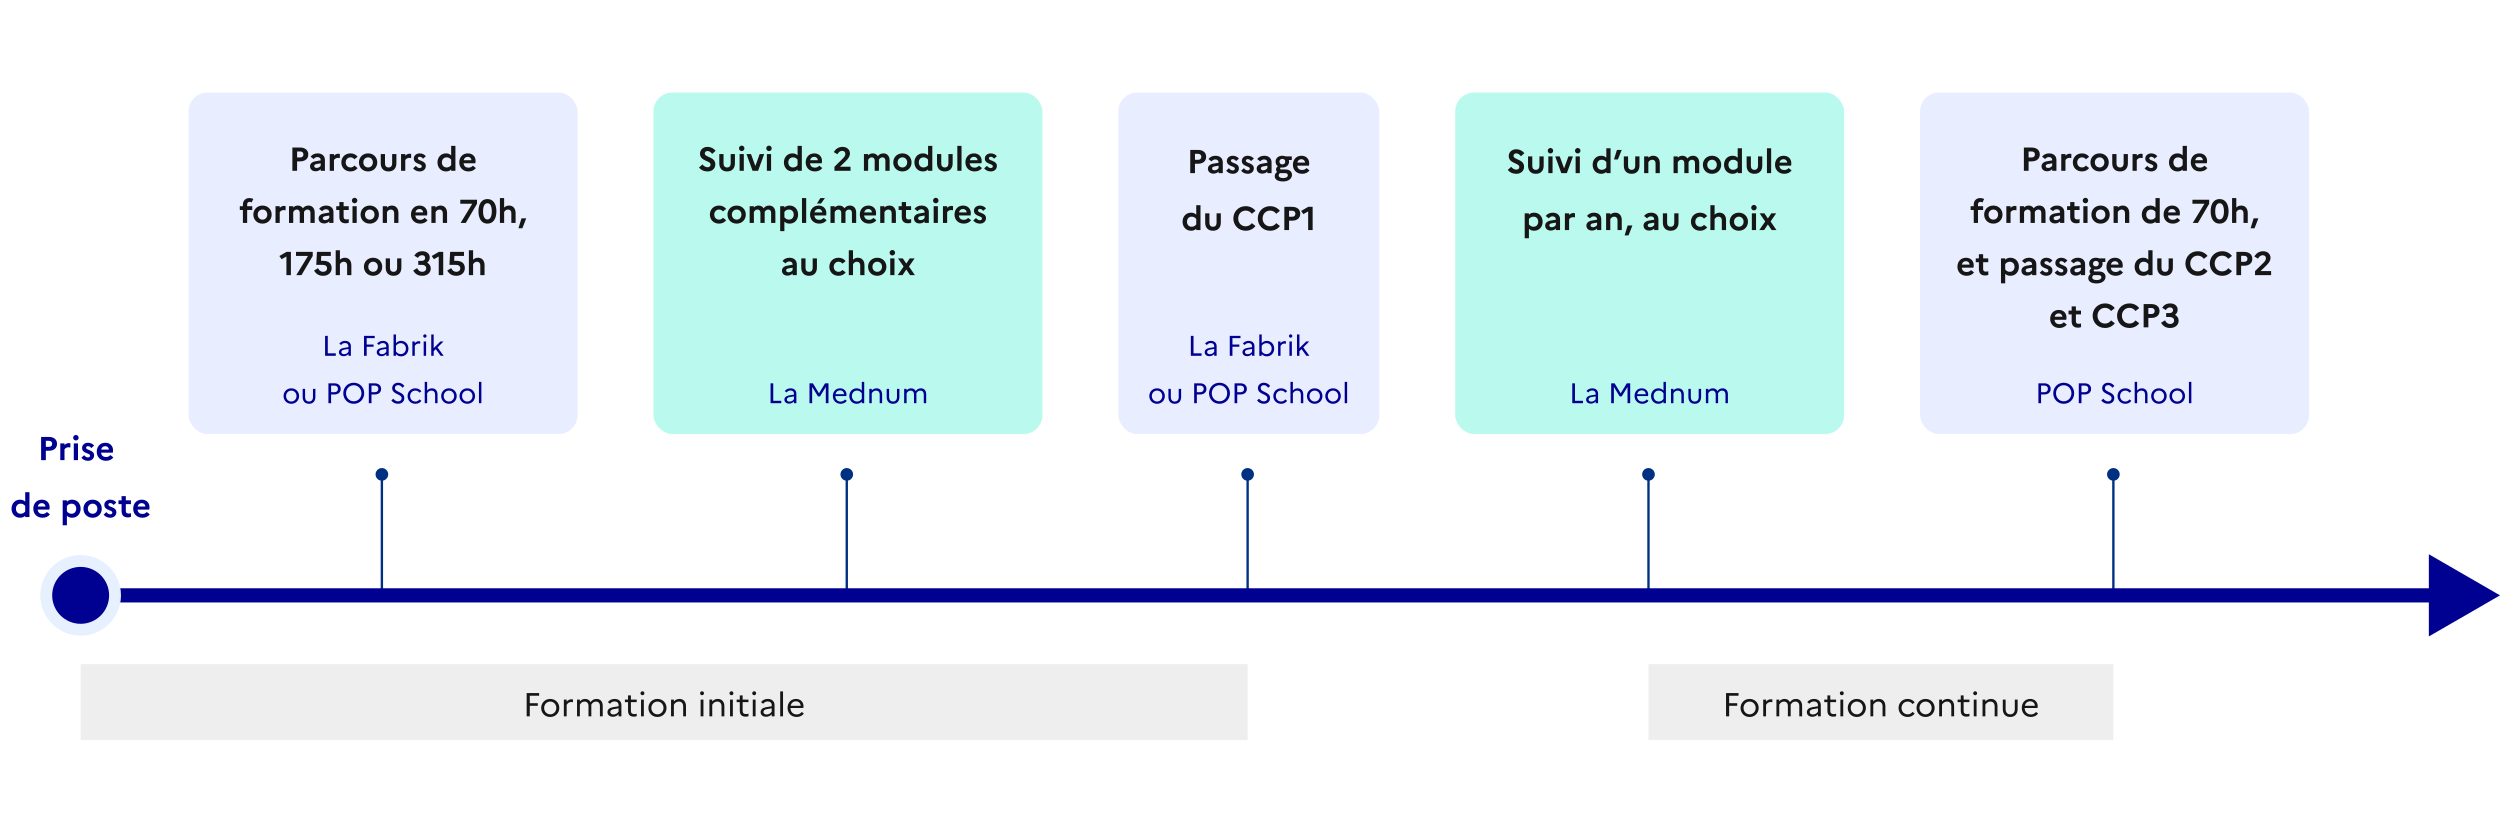 <svg width="1054" height="344" viewBox="0 0 1054 344" fill="none" xmlns="http://www.w3.org/2000/svg">
<rect width="1054" height="344" fill="white"/>
<path d="M357 197.333C355.527 197.333 354.333 198.527 354.333 200C354.333 201.473 355.527 202.667 357 202.667C358.473 202.667 359.667 201.473 359.667 200C359.667 198.527 358.473 197.333 357 197.333ZM356.5 200L356.5 249L357.5 249L357.5 200L356.5 200Z" fill="#003081"/>
<path d="M526 197.333C524.527 197.333 523.333 198.527 523.333 200C523.333 201.473 524.527 202.667 526 202.667C527.473 202.667 528.667 201.473 528.667 200C528.667 198.527 527.473 197.333 526 197.333ZM525.5 200L525.5 249L526.5 249L526.5 200L525.5 200Z" fill="#003081"/>
<path d="M891 197.333C889.527 197.333 888.333 198.527 888.333 200C888.333 201.473 889.527 202.667 891 202.667C892.473 202.667 893.667 201.473 893.667 200C893.667 198.527 892.473 197.333 891 197.333ZM890.5 200L890.5 249L891.5 249L891.5 200L890.5 200Z" fill="#003081"/>
<path d="M695 197.333C693.527 197.333 692.333 198.527 692.333 200C692.333 201.473 693.527 202.667 695 202.667C696.473 202.667 697.667 201.473 697.667 200C697.667 198.527 696.473 197.333 695 197.333ZM694.5 200L694.5 249L695.5 249L695.5 200L694.5 200Z" fill="#003081"/>
<path d="M161 197.333C159.527 197.333 158.333 198.527 158.333 200C158.333 201.473 159.527 202.667 161 202.667C162.473 202.667 163.667 201.473 163.667 200C163.667 198.527 162.473 197.333 161 197.333ZM160.5 200L160.5 249L161.5 249L161.5 200L160.5 200Z" fill="#003081"/>
<path d="M37 248C35.343 248 34 249.343 34 251C34 252.657 35.343 254 37 254V248ZM1054 251L1024 233.679V268.321L1054 251ZM37 254H1027V248H37V254Z" fill="#000091"/>
<circle cx="34" cy="251" r="14.5" fill="#000091" stroke="#E7F0FF" stroke-width="5"/>
<rect width="492" height="32" transform="translate(34 280)" fill="#EEEEEE"/>
<path d="M222.04 302V292.2H227.304V293.32H223.356V296.456H226.744V297.562H223.356V302H222.04ZM231.98 294.664C234.248 294.664 235.802 296.414 235.802 298.472C235.802 300.53 234.248 302.28 231.98 302.28C229.698 302.28 228.158 300.53 228.158 298.472C228.158 296.414 229.698 294.664 231.98 294.664ZM231.994 301.16C233.464 301.16 234.542 299.928 234.542 298.472C234.542 297.002 233.464 295.784 231.994 295.784C230.482 295.784 229.404 297.002 229.404 298.472C229.404 299.942 230.482 301.16 231.994 301.16ZM237.715 302V294.944H238.905V295.826C239.423 295.21 240.067 294.804 240.963 294.804C241.187 294.804 241.397 294.832 241.565 294.888V296.05C241.355 295.994 241.145 295.966 240.865 295.966C239.941 295.966 239.339 296.442 238.905 297.156V302H237.715ZM243.28 302V294.944H244.47V295.714C245.002 295.098 245.702 294.664 246.682 294.664C247.704 294.664 248.544 295.126 248.978 296.022C249.538 295.252 250.28 294.664 251.498 294.664C253.01 294.664 254.116 295.672 254.116 297.59V302H252.926V297.632C252.926 296.456 252.268 295.784 251.26 295.784C250.364 295.784 249.734 296.288 249.272 297.114C249.286 297.268 249.3 297.422 249.3 297.59V302H248.11V297.632C248.11 296.456 247.466 295.784 246.444 295.784C245.478 295.784 244.876 296.386 244.47 297.114V302H243.28ZM258.432 302.196C257.046 302.196 256.108 301.426 256.108 300.222C256.108 299.158 256.92 298.402 258.418 298.15L260.798 297.758V297.268C260.798 296.288 260.098 295.728 259.09 295.728C258.278 295.728 257.62 296.106 257.186 296.708L256.29 296.022C256.906 295.182 257.9 294.664 259.132 294.664C260.924 294.664 261.988 295.714 261.988 297.268V302H260.798V301.104C260.266 301.79 259.342 302.196 258.432 302.196ZM257.312 300.18C257.312 300.782 257.802 301.216 258.628 301.216C259.566 301.216 260.336 300.768 260.798 300.012V298.626L258.712 298.976C257.746 299.144 257.312 299.578 257.312 300.18ZM264.781 299.634V296.022H263.451V294.944H264.781V293.18H265.985V294.944H268.435V296.022H265.985V299.634C265.985 300.74 266.545 301.048 267.399 301.048C267.861 301.048 268.183 300.992 268.449 300.88V301.944C268.113 302.084 267.735 302.14 267.231 302.14C265.663 302.14 264.781 301.356 264.781 299.634ZM270.856 293.11C270.394 293.11 270.016 292.732 270.016 292.27C270.016 291.822 270.394 291.444 270.856 291.444C271.318 291.444 271.682 291.822 271.682 292.27C271.682 292.732 271.318 293.11 270.856 293.11ZM270.254 302V294.944H271.444V302H270.254ZM277.179 294.664C279.447 294.664 281.001 296.414 281.001 298.472C281.001 300.53 279.447 302.28 277.179 302.28C274.897 302.28 273.357 300.53 273.357 298.472C273.357 296.414 274.897 294.664 277.179 294.664ZM277.193 301.16C278.663 301.16 279.741 299.928 279.741 298.472C279.741 297.002 278.663 295.784 277.193 295.784C275.681 295.784 274.603 297.002 274.603 298.472C274.603 299.942 275.681 301.16 277.193 301.16ZM282.914 302V294.944H284.104V295.742C284.678 295.112 285.406 294.664 286.456 294.664C288.038 294.664 289.214 295.728 289.214 297.73V302H288.024V297.772C288.024 296.512 287.31 295.784 286.218 295.784C285.196 295.784 284.552 296.372 284.104 297.114V302H282.914ZM295.985 293.11C295.523 293.11 295.145 292.732 295.145 292.27C295.145 291.822 295.523 291.444 295.985 291.444C296.447 291.444 296.811 291.822 296.811 292.27C296.811 292.732 296.447 293.11 295.985 293.11ZM295.383 302V294.944H296.573V302H295.383ZM299.088 302V294.944H300.278V295.742C300.852 295.112 301.58 294.664 302.63 294.664C304.212 294.664 305.388 295.728 305.388 297.73V302H304.198V297.772C304.198 296.512 303.484 295.784 302.392 295.784C301.37 295.784 300.726 296.372 300.278 297.114V302H299.088ZM308.385 293.11C307.923 293.11 307.545 292.732 307.545 292.27C307.545 291.822 307.923 291.444 308.385 291.444C308.847 291.444 309.211 291.822 309.211 292.27C309.211 292.732 308.847 293.11 308.385 293.11ZM307.783 302V294.944H308.973V302H307.783ZM311.895 299.634V296.022H310.565V294.944H311.895V293.18H313.099V294.944H315.549V296.022H313.099V299.634C313.099 300.74 313.659 301.048 314.513 301.048C314.975 301.048 315.297 300.992 315.563 300.88V301.944C315.227 302.084 314.849 302.14 314.345 302.14C312.777 302.14 311.895 301.356 311.895 299.634ZM317.969 293.11C317.507 293.11 317.129 292.732 317.129 292.27C317.129 291.822 317.507 291.444 317.969 291.444C318.431 291.444 318.795 291.822 318.795 292.27C318.795 292.732 318.431 293.11 317.969 293.11ZM317.367 302V294.944H318.557V302H317.367ZM322.991 302.196C321.605 302.196 320.667 301.426 320.667 300.222C320.667 299.158 321.479 298.402 322.977 298.15L325.357 297.758V297.268C325.357 296.288 324.657 295.728 323.649 295.728C322.837 295.728 322.179 296.106 321.745 296.708L320.849 296.022C321.465 295.182 322.459 294.664 323.691 294.664C325.483 294.664 326.547 295.714 326.547 297.268V302H325.357V301.104C324.825 301.79 323.901 302.196 322.991 302.196ZM321.87 300.18C321.87 300.782 322.361 301.216 323.187 301.216C324.125 301.216 324.895 300.768 325.357 300.012V298.626L323.271 298.976C322.305 299.144 321.87 299.578 321.87 300.18ZM328.934 302V291.5H330.124V302H328.934ZM338.911 300.838C338.253 301.72 337.203 302.28 335.887 302.28C333.507 302.28 332.037 300.53 332.037 298.472C332.037 296.33 333.409 294.664 335.593 294.664C337.511 294.664 338.757 296.008 338.757 297.744C338.757 298.024 338.715 298.29 338.673 298.486H333.255C333.297 300.18 334.375 301.202 335.887 301.202C336.797 301.202 337.567 300.782 338.029 300.152L338.911 300.838ZM335.565 295.672C334.403 295.672 333.591 296.358 333.339 297.576H337.567C337.525 296.54 336.811 295.672 335.565 295.672Z" fill="#161616"/>
<rect width="196" height="32" transform="translate(695 280)" fill="#EEEEEE"/>
<path d="M727.699 302V292.2H732.963V293.32H729.015V296.456H732.403V297.562H729.015V302H727.699ZM737.638 294.664C739.906 294.664 741.46 296.414 741.46 298.472C741.46 300.53 739.906 302.28 737.638 302.28C735.356 302.28 733.816 300.53 733.816 298.472C733.816 296.414 735.356 294.664 737.638 294.664ZM737.652 301.16C739.122 301.16 740.2 299.928 740.2 298.472C740.2 297.002 739.122 295.784 737.652 295.784C736.14 295.784 735.062 297.002 735.062 298.472C735.062 299.942 736.14 301.16 737.652 301.16ZM743.373 302V294.944H744.563V295.826C745.081 295.21 745.725 294.804 746.621 294.804C746.845 294.804 747.055 294.832 747.223 294.888V296.05C747.013 295.994 746.803 295.966 746.523 295.966C745.599 295.966 744.997 296.442 744.563 297.156V302H743.373ZM748.938 302V294.944H750.128V295.714C750.66 295.098 751.36 294.664 752.34 294.664C753.362 294.664 754.202 295.126 754.636 296.022C755.196 295.252 755.938 294.664 757.156 294.664C758.668 294.664 759.774 295.672 759.774 297.59V302H758.584V297.632C758.584 296.456 757.926 295.784 756.918 295.784C756.022 295.784 755.392 296.288 754.93 297.114C754.944 297.268 754.958 297.422 754.958 297.59V302H753.768V297.632C753.768 296.456 753.124 295.784 752.102 295.784C751.136 295.784 750.534 296.386 750.128 297.114V302H748.938ZM764.09 302.196C762.704 302.196 761.766 301.426 761.766 300.222C761.766 299.158 762.578 298.402 764.076 298.15L766.456 297.758V297.268C766.456 296.288 765.756 295.728 764.748 295.728C763.936 295.728 763.278 296.106 762.844 296.708L761.948 296.022C762.564 295.182 763.558 294.664 764.79 294.664C766.582 294.664 767.646 295.714 767.646 297.268V302H766.456V301.104C765.924 301.79 765 302.196 764.09 302.196ZM762.97 300.18C762.97 300.782 763.46 301.216 764.286 301.216C765.224 301.216 765.994 300.768 766.456 300.012V298.626L764.37 298.976C763.404 299.144 762.97 299.578 762.97 300.18ZM770.439 299.634V296.022H769.109V294.944H770.439V293.18H771.643V294.944H774.093V296.022H771.643V299.634C771.643 300.74 772.203 301.048 773.057 301.048C773.519 301.048 773.841 300.992 774.107 300.88V301.944C773.771 302.084 773.393 302.14 772.889 302.14C771.321 302.14 770.439 301.356 770.439 299.634ZM776.514 293.11C776.052 293.11 775.674 292.732 775.674 292.27C775.674 291.822 776.052 291.444 776.514 291.444C776.976 291.444 777.34 291.822 777.34 292.27C777.34 292.732 776.976 293.11 776.514 293.11ZM775.912 302V294.944H777.102V302H775.912ZM782.837 294.664C785.105 294.664 786.659 296.414 786.659 298.472C786.659 300.53 785.105 302.28 782.837 302.28C780.555 302.28 779.015 300.53 779.015 298.472C779.015 296.414 780.555 294.664 782.837 294.664ZM782.851 301.16C784.321 301.16 785.399 299.928 785.399 298.472C785.399 297.002 784.321 295.784 782.851 295.784C781.339 295.784 780.261 297.002 780.261 298.472C780.261 299.942 781.339 301.16 782.851 301.16ZM788.573 302V294.944H789.763V295.742C790.337 295.112 791.065 294.664 792.115 294.664C793.697 294.664 794.873 295.728 794.873 297.73V302H793.683V297.772C793.683 296.512 792.969 295.784 791.877 295.784C790.855 295.784 790.211 296.372 789.763 297.114V302H788.573ZM804.289 301.16C805.157 301.16 805.871 300.74 806.305 300.124L807.243 300.838C806.585 301.72 805.563 302.28 804.275 302.28C801.937 302.28 800.439 300.53 800.439 298.472C800.439 296.414 801.937 294.664 804.275 294.664C805.549 294.664 806.585 295.238 807.243 296.106L806.305 296.82C805.871 296.204 805.157 295.784 804.275 295.784C802.763 295.784 801.685 296.974 801.685 298.472C801.685 299.984 802.763 301.16 804.289 301.16ZM811.822 294.664C814.09 294.664 815.644 296.414 815.644 298.472C815.644 300.53 814.09 302.28 811.822 302.28C809.54 302.28 808 300.53 808 298.472C808 296.414 809.54 294.664 811.822 294.664ZM811.836 301.16C813.306 301.16 814.384 299.928 814.384 298.472C814.384 297.002 813.306 295.784 811.836 295.784C810.324 295.784 809.246 297.002 809.246 298.472C809.246 299.942 810.324 301.16 811.836 301.16ZM817.557 302V294.944H818.747V295.742C819.321 295.112 820.049 294.664 821.099 294.664C822.681 294.664 823.857 295.728 823.857 297.73V302H822.667V297.772C822.667 296.512 821.953 295.784 820.861 295.784C819.839 295.784 819.195 296.372 818.747 297.114V302H817.557ZM826.658 299.634V296.022H825.328V294.944H826.658V293.18H827.862V294.944H830.312V296.022H827.862V299.634C827.862 300.74 828.422 301.048 829.276 301.048C829.738 301.048 830.06 300.992 830.326 300.88V301.944C829.99 302.084 829.612 302.14 829.108 302.14C827.54 302.14 826.658 301.356 826.658 299.634ZM832.733 293.11C832.271 293.11 831.893 292.732 831.893 292.27C831.893 291.822 832.271 291.444 832.733 291.444C833.195 291.444 833.559 291.822 833.559 292.27C833.559 292.732 833.195 293.11 832.733 293.11ZM832.131 302V294.944H833.321V302H832.131ZM835.836 302V294.944H837.026V295.742C837.6 295.112 838.328 294.664 839.378 294.664C840.96 294.664 842.136 295.728 842.136 297.73V302H840.946V297.772C840.946 296.512 840.232 295.784 839.14 295.784C838.118 295.784 837.474 296.372 837.026 297.114V302H835.836ZM849.445 298.976V294.944H850.635V298.934C850.635 301.048 849.417 302.28 847.499 302.28C845.595 302.28 844.377 301.048 844.377 298.934V294.944H845.567V298.976C845.567 300.362 846.309 301.16 847.513 301.16C848.689 301.16 849.445 300.362 849.445 298.976ZM859.253 300.838C858.595 301.72 857.545 302.28 856.229 302.28C853.849 302.28 852.379 300.53 852.379 298.472C852.379 296.33 853.751 294.664 855.935 294.664C857.853 294.664 859.099 296.008 859.099 297.744C859.099 298.024 859.057 298.29 859.015 298.486H853.597C853.639 300.18 854.717 301.202 856.229 301.202C857.139 301.202 857.909 300.782 858.371 300.152L859.253 300.838ZM855.907 295.672C854.745 295.672 853.933 296.358 853.681 297.576H857.909C857.867 296.54 857.153 295.672 855.907 295.672Z" fill="#161616"/>
<path d="M17.334 194V184.2H20.568C22.724 184.2 24.04 185.306 24.04 187.126C24.04 188.932 22.724 190.038 20.568 190.038H19.322V194H17.334ZM20.652 185.852H19.322V188.386H20.652C21.492 188.386 21.996 187.896 21.996 187.098C21.996 186.356 21.492 185.852 20.652 185.852ZM25.419 194V186.944H27.197V187.644C27.659 187.168 28.261 186.804 29.058 186.804C29.297 186.804 29.506 186.846 29.674 186.902V188.652C29.451 188.596 29.212 188.554 28.89 188.554C28.023 188.554 27.462 189.03 27.197 189.478V194H25.419ZM32.002 185.712C31.372 185.712 30.84 185.18 30.84 184.55C30.84 183.92 31.372 183.388 32.002 183.388C32.632 183.388 33.15 183.92 33.15 184.55C33.15 185.18 32.632 185.712 32.002 185.712ZM31.106 194V186.944H32.884V194H31.106ZM34.304 192.978L35.48 191.914C35.914 192.46 36.432 192.852 37.104 192.852C37.678 192.852 37.972 192.516 37.972 192.096C37.972 190.864 34.598 191.326 34.598 188.848C34.598 187.602 35.648 186.664 37.118 186.664C38.196 186.664 39.176 187.182 39.68 187.868L38.504 188.904C38.14 188.456 37.678 188.092 37.132 188.092C36.572 188.092 36.306 188.4 36.306 188.764C36.306 189.968 39.68 189.548 39.68 191.984C39.652 193.468 38.462 194.28 37.132 194.28C35.872 194.28 34.976 193.776 34.304 192.978ZM47.788 192.852C47.13 193.734 46.038 194.28 44.708 194.28C42.202 194.28 40.788 192.53 40.788 190.472C40.788 188.386 42.103 186.664 44.413 186.664C46.373 186.664 47.661 187.994 47.661 189.842C47.661 190.234 47.605 190.598 47.55 190.836H42.608C42.776 192.152 43.587 192.684 44.694 192.684C45.464 192.684 46.136 192.348 46.514 191.844L47.788 192.852ZM44.371 188.12C43.462 188.12 42.859 188.624 42.663 189.548H45.911C45.883 188.834 45.365 188.12 44.371 188.12ZM4.858 214.472C4.858 212.414 6.216 210.664 8.442 210.664C9.394 210.664 10.08 210.958 10.626 211.504V207.5H12.418V218H10.626V217.44C10.08 217.986 9.394 218.28 8.442 218.28C6.216 218.28 4.858 216.53 4.858 214.472ZM6.72 214.472C6.72 215.704 7.49 216.6 8.694 216.6C9.492 216.6 10.15 216.264 10.626 215.62V213.324C10.15 212.68 9.492 212.344 8.694 212.344C7.49 212.344 6.72 213.24 6.72 214.472ZM21.045 216.852C20.387 217.734 19.295 218.28 17.965 218.28C15.459 218.28 14.045 216.53 14.045 214.472C14.045 212.386 15.361 210.664 17.671 210.664C19.631 210.664 20.919 211.994 20.919 213.842C20.919 214.234 20.863 214.598 20.807 214.836H15.865C16.033 216.152 16.845 216.684 17.951 216.684C18.721 216.684 19.393 216.348 19.771 215.844L21.045 216.852ZM17.629 212.12C16.719 212.12 16.117 212.624 15.921 213.548H19.169C19.141 212.834 18.623 212.12 17.629 212.12ZM26.43 221.444V210.944H28.208V211.518C28.754 210.972 29.44 210.664 30.406 210.664C32.646 210.664 33.99 212.414 33.99 214.472C33.99 216.53 32.646 218.28 30.406 218.28C29.44 218.28 28.754 217.972 28.208 217.426V221.444H26.43ZM30.154 212.344C29.328 212.344 28.656 212.708 28.208 213.366V215.578C28.684 216.25 29.342 216.6 30.154 216.6C31.358 216.6 32.142 215.704 32.142 214.472C32.142 213.24 31.358 212.344 30.154 212.344ZM39.046 210.664C41.342 210.664 42.91 212.358 42.91 214.472C42.91 216.586 41.342 218.28 39.046 218.28C36.75 218.28 35.182 216.586 35.182 214.472C35.182 212.358 36.75 210.664 39.046 210.664ZM39.074 216.6C40.208 216.6 41.062 215.69 41.062 214.472C41.062 213.24 40.208 212.344 39.074 212.344C37.898 212.344 37.03 213.24 37.03 214.472C37.03 215.704 37.898 216.6 39.074 216.6ZM43.683 216.978L44.859 215.914C45.293 216.46 45.811 216.852 46.483 216.852C47.057 216.852 47.351 216.516 47.351 216.096C47.351 214.864 43.977 215.326 43.977 212.848C43.977 211.602 45.027 210.664 46.497 210.664C47.575 210.664 48.555 211.182 49.059 211.868L47.883 212.904C47.519 212.456 47.057 212.092 46.511 212.092C45.951 212.092 45.685 212.4 45.685 212.764C45.685 213.968 49.059 213.548 49.059 215.984C49.031 217.468 47.841 218.28 46.511 218.28C45.251 218.28 44.355 217.776 43.683 216.978ZM51.255 215.424V212.54H49.939V210.944H51.255V209.18H53.047V210.944H55.203V212.54H53.047V215.424C53.047 216.208 53.467 216.516 54.167 216.516C54.657 216.516 54.979 216.46 55.217 216.362V217.916C54.867 218.07 54.447 218.14 53.859 218.14C52.095 218.14 51.255 217.146 51.255 215.424ZM63.155 216.852C62.497 217.734 61.405 218.28 60.075 218.28C57.569 218.28 56.155 216.53 56.155 214.472C56.155 212.386 57.471 210.664 59.781 210.664C61.741 210.664 63.029 211.994 63.029 213.842C63.029 214.234 62.973 214.598 62.917 214.836H57.975C58.143 216.152 58.955 216.684 60.061 216.684C60.831 216.684 61.503 216.348 61.881 215.844L63.155 216.852ZM59.739 212.12C58.829 212.12 58.227 212.624 58.031 213.548H61.279C61.251 212.834 60.733 212.12 59.739 212.12Z" fill="#000091"/>
<rect x="79.5" y="39" width="164" height="144" rx="8" fill="#E8EDFF"/>
<path d="M123.266 72V62.2H126.5C128.656 62.2 129.972 63.306 129.972 65.126C129.972 66.932 128.656 68.038 126.5 68.038H125.254V72H123.266ZM126.584 63.852H125.254V66.386H126.584C127.424 66.386 127.928 65.896 127.928 65.098C127.928 64.356 127.424 63.852 126.584 63.852ZM133.093 72.21C131.679 72.21 130.713 71.398 130.713 70.096C130.713 69.032 131.539 68.234 133.051 67.982L135.207 67.618V67.436C135.207 66.694 134.647 66.218 133.835 66.218C133.149 66.218 132.617 66.54 132.239 67.058L130.937 66.064C131.567 65.196 132.603 64.664 133.891 64.664C135.935 64.664 136.985 65.882 136.985 67.436V72H135.207V71.314C134.759 71.86 133.919 72.21 133.093 72.21ZM132.477 70.012C132.477 70.488 132.855 70.796 133.457 70.796C134.269 70.796 134.857 70.418 135.207 69.858V68.864L133.527 69.144C132.785 69.27 132.477 69.578 132.477 70.012ZM139.021 72V64.944H140.799V65.644C141.261 65.168 141.863 64.804 142.661 64.804C142.899 64.804 143.109 64.846 143.277 64.902V66.652C143.053 66.596 142.815 66.554 142.493 66.554C141.625 66.554 141.065 67.03 140.799 67.478V72H139.021ZM147.796 70.6C148.496 70.6 149.056 70.278 149.392 69.788L150.778 70.852C150.12 71.72 149.084 72.28 147.796 72.28C145.36 72.28 143.904 70.53 143.904 68.472C143.904 66.414 145.36 64.664 147.796 64.664C149.084 64.664 150.12 65.224 150.778 66.092L149.392 67.156C149.056 66.666 148.496 66.344 147.768 66.344C146.606 66.344 145.752 67.24 145.752 68.472C145.752 69.718 146.606 70.6 147.796 70.6ZM155.192 64.664C157.488 64.664 159.056 66.358 159.056 68.472C159.056 70.586 157.488 72.28 155.192 72.28C152.896 72.28 151.328 70.586 151.328 68.472C151.328 66.358 152.896 64.664 155.192 64.664ZM155.22 70.6C156.354 70.6 157.208 69.69 157.208 68.472C157.208 67.24 156.354 66.344 155.22 66.344C154.044 66.344 153.176 67.24 153.176 68.472C153.176 69.704 154.044 70.6 155.22 70.6ZM165.325 68.948V64.944H167.117V68.864C167.117 70.978 165.885 72.28 163.813 72.28C161.741 72.28 160.523 70.978 160.523 68.864V64.944H162.315V68.948C162.315 69.97 162.847 70.6 163.827 70.6C164.793 70.6 165.325 69.97 165.325 68.948ZM169.085 72V64.944H170.863V65.644C171.325 65.168 171.927 64.804 172.725 64.804C172.963 64.804 173.173 64.846 173.341 64.902V66.652C173.117 66.596 172.879 66.554 172.557 66.554C171.689 66.554 171.129 67.03 170.863 67.478V72H169.085ZM174.157 70.978L175.333 69.914C175.767 70.46 176.285 70.852 176.957 70.852C177.531 70.852 177.825 70.516 177.825 70.096C177.825 68.864 174.451 69.326 174.451 66.848C174.451 65.602 175.501 64.664 176.971 64.664C178.049 64.664 179.029 65.182 179.533 65.868L178.357 66.904C177.993 66.456 177.531 66.092 176.985 66.092C176.425 66.092 176.159 66.4 176.159 66.764C176.159 67.968 179.533 67.548 179.533 69.984C179.505 71.468 178.315 72.28 176.985 72.28C175.725 72.28 174.829 71.776 174.157 70.978ZM184.441 68.472C184.441 66.414 185.799 64.664 188.025 64.664C188.977 64.664 189.663 64.958 190.209 65.504V61.5H192.001V72H190.209V71.44C189.663 71.986 188.977 72.28 188.025 72.28C185.799 72.28 184.441 70.53 184.441 68.472ZM186.303 68.472C186.303 69.704 187.073 70.6 188.277 70.6C189.075 70.6 189.733 70.264 190.209 69.62V67.324C189.733 66.68 189.075 66.344 188.277 66.344C187.073 66.344 186.303 67.24 186.303 68.472ZM200.628 70.852C199.97 71.734 198.878 72.28 197.548 72.28C195.042 72.28 193.628 70.53 193.628 68.472C193.628 66.386 194.944 64.664 197.254 64.664C199.214 64.664 200.502 65.994 200.502 67.842C200.502 68.234 200.446 68.598 200.39 68.836H195.448C195.616 70.152 196.428 70.684 197.534 70.684C198.304 70.684 198.976 70.348 199.354 69.844L200.628 70.852ZM197.212 66.12C196.302 66.12 195.7 66.624 195.504 67.548H198.752C198.724 66.834 198.206 66.12 197.212 66.12ZM101.095 86.944H102.411V86.202C102.411 84.704 103.405 83.5 105.169 83.5C105.813 83.5 106.359 83.654 106.807 83.892L106.051 85.376C105.841 85.222 105.561 85.096 105.197 85.096C104.595 85.096 104.203 85.516 104.203 86.16V86.944H106.359V88.54H104.203V94H102.411V88.54H101.095V86.944ZM110.669 86.664C112.965 86.664 114.533 88.358 114.533 90.472C114.533 92.586 112.965 94.28 110.669 94.28C108.373 94.28 106.805 92.586 106.805 90.472C106.805 88.358 108.373 86.664 110.669 86.664ZM110.697 92.6C111.831 92.6 112.685 91.69 112.685 90.472C112.685 89.24 111.831 88.344 110.697 88.344C109.521 88.344 108.653 89.24 108.653 90.472C108.653 91.704 109.521 92.6 110.697 92.6ZM116.155 94V86.944H117.933V87.644C118.395 87.168 118.997 86.804 119.795 86.804C120.033 86.804 120.243 86.846 120.411 86.902V88.652C120.187 88.596 119.949 88.554 119.627 88.554C118.759 88.554 118.199 89.03 117.933 89.478V94H116.155ZM121.842 94V86.944H123.62V87.476C124.096 87.014 124.698 86.664 125.566 86.664C126.462 86.664 127.246 87.056 127.708 87.812C128.212 87.196 128.884 86.664 130.074 86.664C131.53 86.664 132.678 87.672 132.678 89.66V94H130.886V89.73C130.886 88.876 130.424 88.344 129.626 88.344C128.856 88.344 128.436 88.876 128.156 89.352C128.17 89.45 128.17 89.548 128.17 89.66V94H126.378V89.73C126.378 88.876 125.916 88.344 125.118 88.344C124.306 88.344 123.886 88.946 123.62 89.394V94H121.842ZM136.696 94.21C135.282 94.21 134.316 93.398 134.316 92.096C134.316 91.032 135.142 90.234 136.654 89.982L138.81 89.618V89.436C138.81 88.694 138.25 88.218 137.438 88.218C136.752 88.218 136.22 88.54 135.842 89.058L134.54 88.064C135.17 87.196 136.206 86.664 137.494 86.664C139.538 86.664 140.588 87.882 140.588 89.436V94H138.81V93.314C138.362 93.86 137.522 94.21 136.696 94.21ZM136.08 92.012C136.08 92.488 136.458 92.796 137.06 92.796C137.872 92.796 138.46 92.418 138.81 91.858V90.864L137.13 91.144C136.388 91.27 136.08 91.578 136.08 92.012ZM143.072 91.424V88.54H141.756V86.944H143.072V85.18H144.864V86.944H147.02V88.54H144.864V91.424C144.864 92.208 145.284 92.516 145.984 92.516C146.474 92.516 146.796 92.46 147.034 92.362V93.916C146.684 94.07 146.264 94.14 145.676 94.14C143.912 94.14 143.072 93.146 143.072 91.424ZM149.508 85.712C148.878 85.712 148.346 85.18 148.346 84.55C148.346 83.92 148.878 83.388 149.508 83.388C150.138 83.388 150.656 83.92 150.656 84.55C150.656 85.18 150.138 85.712 149.508 85.712ZM148.612 94V86.944H150.39V94H148.612ZM155.882 86.664C158.178 86.664 159.746 88.358 159.746 90.472C159.746 92.586 158.178 94.28 155.882 94.28C153.586 94.28 152.018 92.586 152.018 90.472C152.018 88.358 153.586 86.664 155.882 86.664ZM155.91 92.6C157.044 92.6 157.898 91.69 157.898 90.472C157.898 89.24 157.044 88.344 155.91 88.344C154.734 88.344 153.866 89.24 153.866 90.472C153.866 91.704 154.734 92.6 155.91 92.6ZM161.368 94V86.944H163.146V87.504C163.636 87.028 164.294 86.664 165.232 86.664C166.758 86.664 167.976 87.714 167.976 89.8V94H166.184V89.87C166.184 88.932 165.652 88.344 164.784 88.344C163.888 88.344 163.412 88.946 163.146 89.394V94H161.368ZM180.264 92.852C179.606 93.734 178.514 94.28 177.184 94.28C174.678 94.28 173.264 92.53 173.264 90.472C173.264 88.386 174.58 86.664 176.89 86.664C178.85 86.664 180.138 87.994 180.138 89.842C180.138 90.234 180.082 90.598 180.026 90.836H175.084C175.252 92.152 176.064 92.684 177.17 92.684C177.94 92.684 178.612 92.348 178.99 91.844L180.264 92.852ZM176.848 88.12C175.938 88.12 175.336 88.624 175.14 89.548H178.388C178.36 88.834 177.842 88.12 176.848 88.12ZM181.876 94V86.944H183.654V87.504C184.144 87.028 184.802 86.664 185.74 86.664C187.266 86.664 188.484 87.714 188.484 89.8V94H186.692V89.87C186.692 88.932 186.16 88.344 185.292 88.344C184.396 88.344 183.92 88.946 183.654 89.394V94H181.876ZM196.362 94H194.178L199.106 85.908H194.052V84.2H201.108V85.908L196.362 94ZM205.506 83.92C208.082 83.92 209.286 86.16 209.286 89.1C209.286 92.04 208.082 94.28 205.506 94.28C202.93 94.28 201.726 92.04 201.726 89.1C201.726 86.16 202.93 83.92 205.506 83.92ZM205.506 85.67C204.26 85.67 203.658 87.042 203.658 89.1C203.658 91.172 204.26 92.53 205.506 92.53C206.738 92.53 207.34 91.158 207.34 89.1C207.34 87.028 206.738 85.67 205.506 85.67ZM210.764 94V83.5H212.542V87.504C213.032 87.028 213.69 86.664 214.628 86.664C216.154 86.664 217.372 87.714 217.372 89.8V94H215.58V89.87C215.58 88.932 215.062 88.344 214.18 88.344C213.284 88.344 212.808 88.946 212.542 89.394V94H210.764ZM220.231 96.24H218.579L219.853 92.054H221.855L220.231 96.24ZM120.753 115.986V108.132L118.723 109.28L117.785 107.936L120.809 106.186H122.643V115.986H120.753ZM127.1 116H124.916L129.844 107.908H124.79V106.2H131.846V107.908L127.1 116ZM133.331 111.66L133.625 106.2H139.463V107.908H135.431L135.319 109.952H136.075C138.679 109.952 139.827 111.142 139.827 113.046C139.827 115.048 138.259 116.28 136.243 116.28C134.423 116.28 133.219 115.482 132.407 114.068L134.059 113.046C134.619 114.124 135.291 114.6 136.243 114.6C137.209 114.6 137.895 114.026 137.895 113.116C137.895 112.192 137.209 111.66 135.991 111.66H133.331ZM141.53 116V105.5H143.308V109.504C143.798 109.028 144.456 108.664 145.394 108.664C146.92 108.664 148.138 109.714 148.138 111.8V116H146.346V111.87C146.346 110.932 145.828 110.344 144.946 110.344C144.05 110.344 143.574 110.946 143.308 111.394V116H141.53ZM157.29 108.664C159.586 108.664 161.154 110.358 161.154 112.472C161.154 114.586 159.586 116.28 157.29 116.28C154.994 116.28 153.426 114.586 153.426 112.472C153.426 110.358 154.994 108.664 157.29 108.664ZM157.318 114.6C158.452 114.6 159.306 113.69 159.306 112.472C159.306 111.24 158.452 110.344 157.318 110.344C156.142 110.344 155.274 111.24 155.274 112.472C155.274 113.704 156.142 114.6 157.318 114.6ZM167.424 112.948V108.944H169.216V112.864C169.216 114.978 167.984 116.28 165.912 116.28C163.84 116.28 162.622 114.978 162.622 112.864V108.944H164.414V112.948C164.414 113.97 164.946 114.6 165.926 114.6C166.892 114.6 167.424 113.97 167.424 112.948ZM181.608 113.2C181.608 115.062 180.082 116.28 178.038 116.28C176.19 116.28 175 115.468 174.202 114.068L175.854 113.046C176.4 114.124 177.058 114.6 178.024 114.6C178.976 114.6 179.69 114.026 179.69 113.116C179.69 112.22 178.99 111.66 177.954 111.66H176.344V109.98H177.828C178.654 109.98 179.256 109.518 179.256 108.762C179.256 108.02 178.696 107.6 177.926 107.6C177.142 107.6 176.61 108.02 176.204 108.72L174.664 107.768C175.378 106.606 176.484 105.92 178.066 105.92C179.858 105.92 181.188 106.942 181.188 108.552C181.188 109.462 180.796 110.232 180.068 110.736C181.062 111.24 181.608 112.122 181.608 113.2ZM184.97 115.986V108.132L182.94 109.28L182.002 107.936L185.026 106.186H186.86V115.986H184.97ZM189.482 111.66L189.776 106.2H195.614V107.908H191.582L191.47 109.952H192.226C194.83 109.952 195.978 111.142 195.978 113.046C195.978 115.048 194.41 116.28 192.394 116.28C190.574 116.28 189.37 115.482 188.558 114.068L190.21 113.046C190.77 114.124 191.442 114.6 192.394 114.6C193.36 114.6 194.046 114.026 194.046 113.116C194.046 112.192 193.36 111.66 192.142 111.66H189.482ZM197.68 116V105.5H199.458V109.504C199.948 109.028 200.606 108.664 201.544 108.664C203.07 108.664 204.288 109.714 204.288 111.8V116H202.496V111.87C202.496 110.932 201.978 110.344 201.096 110.344C200.2 110.344 199.724 110.946 199.458 111.394V116H197.68Z" fill="#161616"/>
<path d="M137.062 150V141.6H138.19V148.968H141.574V150H137.062ZM144.888 150.168C143.7 150.168 142.896 149.508 142.896 148.476C142.896 147.564 143.592 146.916 144.876 146.7L146.916 146.364V145.944C146.916 145.104 146.316 144.624 145.452 144.624C144.756 144.624 144.192 144.948 143.82 145.464L143.052 144.876C143.58 144.156 144.432 143.712 145.488 143.712C147.024 143.712 147.936 144.612 147.936 145.944V150H146.916V149.232C146.46 149.82 145.668 150.168 144.888 150.168ZM143.928 148.44C143.928 148.956 144.348 149.328 145.056 149.328C145.86 149.328 146.52 148.944 146.916 148.296V147.108L145.128 147.408C144.3 147.552 143.928 147.924 143.928 148.44ZM153.469 150V141.6H157.981V142.56H154.597V145.248H157.501V146.196H154.597V150H153.469ZM160.826 150.168C159.638 150.168 158.834 149.508 158.834 148.476C158.834 147.564 159.53 146.916 160.814 146.7L162.854 146.364V145.944C162.854 145.104 162.254 144.624 161.39 144.624C160.694 144.624 160.13 144.948 159.758 145.464L158.99 144.876C159.518 144.156 160.37 143.712 161.426 143.712C162.962 143.712 163.874 144.612 163.874 145.944V150H162.854V149.232C162.398 149.82 161.606 150.168 160.826 150.168ZM159.866 148.44C159.866 148.956 160.286 149.328 160.994 149.328C161.798 149.328 162.458 148.944 162.854 148.296V147.108L161.066 147.408C160.238 147.552 159.866 147.924 159.866 148.44ZM172.196 146.976C172.196 148.74 170.984 150.24 169.088 150.24C168.188 150.24 167.48 149.892 166.94 149.28V150H165.92V141H166.94V144.672C167.48 144.06 168.188 143.712 169.088 143.712C170.984 143.712 172.196 145.212 172.196 146.976ZM168.968 144.672C168.128 144.672 167.384 145.08 166.94 145.788V148.164C167.408 148.884 168.14 149.28 168.968 149.28C170.252 149.28 171.128 148.26 171.128 146.976C171.128 145.692 170.252 144.672 168.968 144.672ZM173.853 150V143.952H174.873V144.708C175.317 144.18 175.869 143.832 176.637 143.832C176.829 143.832 177.009 143.856 177.153 143.904V144.9C176.973 144.852 176.793 144.828 176.553 144.828C175.761 144.828 175.245 145.236 174.873 145.848V150H173.853ZM179.139 142.38C178.743 142.38 178.419 142.056 178.419 141.66C178.419 141.276 178.743 140.952 179.139 140.952C179.535 140.952 179.847 141.276 179.847 141.66C179.847 142.056 179.535 142.38 179.139 142.38ZM178.623 150V143.952H179.643V150H178.623ZM181.811 150V141H182.843V146.784L185.687 143.952H186.995L184.463 146.472L187.043 150H185.783L183.731 147.192L182.843 148.068V150H181.811ZM122.819 163.712C124.763 163.712 126.095 165.212 126.095 166.976C126.095 168.74 124.763 170.24 122.819 170.24C120.863 170.24 119.543 168.74 119.543 166.976C119.543 165.212 120.863 163.712 122.819 163.712ZM122.831 169.28C124.091 169.28 125.015 168.224 125.015 166.976C125.015 165.716 124.091 164.672 122.831 164.672C121.535 164.672 120.611 165.716 120.611 166.976C120.611 168.236 121.535 169.28 122.831 169.28ZM131.946 167.408V163.952H132.966V167.372C132.966 169.184 131.922 170.24 130.278 170.24C128.646 170.24 127.602 169.184 127.602 167.372V163.952H128.622V167.408C128.622 168.596 129.258 169.28 130.29 169.28C131.298 169.28 131.946 168.596 131.946 167.408ZM138.463 170V161.6H140.923C142.603 161.6 143.647 162.524 143.647 163.964C143.647 165.404 142.603 166.316 140.923 166.316H139.591V170H138.463ZM140.947 162.56H139.591V165.356H140.947C141.907 165.356 142.483 164.84 142.483 163.94C142.483 163.088 141.907 162.56 140.947 162.56ZM149.143 161.36C151.759 161.36 153.547 163.4 153.547 165.8C153.547 168.2 151.759 170.24 149.143 170.24C146.515 170.24 144.727 168.2 144.727 165.8C144.727 163.4 146.515 161.36 149.143 161.36ZM149.143 169.184C151.027 169.184 152.383 167.672 152.383 165.8C152.383 163.928 151.027 162.416 149.143 162.416C147.247 162.416 145.891 163.928 145.891 165.8C145.891 167.672 147.247 169.184 149.143 169.184ZM155.49 170V161.6H157.95C159.63 161.6 160.674 162.524 160.674 163.964C160.674 165.404 159.63 166.316 157.95 166.316H156.618V170H155.49ZM157.974 162.56H156.618V165.356H157.974C158.934 165.356 159.51 164.84 159.51 163.94C159.51 163.088 158.934 162.56 157.974 162.56ZM164.979 168.848L165.819 168.08C166.395 168.824 167.067 169.22 167.847 169.22C168.783 169.22 169.323 168.656 169.323 167.888C169.323 165.992 165.339 166.4 165.339 163.628C165.339 162.38 166.371 161.36 167.835 161.36C169.011 161.36 169.875 161.9 170.499 162.728L169.647 163.472C169.155 162.764 168.567 162.368 167.847 162.368C167.019 162.368 166.491 162.884 166.491 163.604C166.491 165.488 170.463 165.056 170.463 167.852C170.463 169.304 169.347 170.228 167.859 170.228C166.623 170.228 165.711 169.76 164.979 168.848ZM175.132 169.28C175.876 169.28 176.488 168.92 176.86 168.392L177.664 169.004C177.1 169.76 176.224 170.24 175.12 170.24C173.116 170.24 171.832 168.74 171.832 166.976C171.832 165.212 173.116 163.712 175.12 163.712C176.212 163.712 177.1 164.204 177.664 164.948L176.86 165.56C176.488 165.032 175.876 164.672 175.12 164.672C173.824 164.672 172.9 165.692 172.9 166.976C172.9 168.272 173.824 169.28 175.132 169.28ZM179.062 170V161H180.082V164.636C180.574 164.096 181.198 163.712 182.098 163.712C183.454 163.712 184.462 164.624 184.462 166.34V170H183.442V166.376C183.442 165.296 182.842 164.672 181.894 164.672C181.006 164.672 180.466 165.188 180.082 165.812V170H179.062ZM189.276 163.712C191.22 163.712 192.552 165.212 192.552 166.976C192.552 168.74 191.22 170.24 189.276 170.24C187.32 170.24 186 168.74 186 166.976C186 165.212 187.32 163.712 189.276 163.712ZM189.288 169.28C190.548 169.28 191.472 168.224 191.472 166.976C191.472 165.716 190.548 164.672 189.288 164.672C187.992 164.672 187.068 165.716 187.068 166.976C187.068 168.236 187.992 169.28 189.288 169.28ZM197.01 163.712C198.954 163.712 200.286 165.212 200.286 166.976C200.286 168.74 198.954 170.24 197.01 170.24C195.054 170.24 193.734 168.74 193.734 166.976C193.734 165.212 195.054 163.712 197.01 163.712ZM197.022 169.28C198.282 169.28 199.206 168.224 199.206 166.976C199.206 165.716 198.282 164.672 197.022 164.672C195.726 164.672 194.802 165.716 194.802 166.976C194.802 168.236 195.726 169.28 197.022 169.28ZM201.926 170V161H202.946V170H201.926Z" fill="#000091"/>
<rect x="275.5" y="39" width="164" height="144" rx="8" fill="#BAFAEE"/>
<path d="M294.698 70.642L296.14 69.312C296.728 70.068 297.512 70.516 298.31 70.516C299.094 70.516 299.57 70.096 299.57 69.396C299.57 67.59 295.118 68.08 295.118 64.762C295.118 63.208 296.406 61.92 298.282 61.92C299.752 61.92 300.872 62.578 301.712 63.572L300.256 64.888C299.682 64.146 299.038 63.656 298.296 63.656C297.596 63.656 297.134 64.104 297.134 64.692C297.134 66.47 301.586 65.966 301.586 69.326C301.558 71.174 300.13 72.28 298.324 72.28C296.672 72.28 295.566 71.678 294.698 70.642ZM308.053 68.948V64.944H309.845V68.864C309.845 70.978 308.613 72.28 306.541 72.28C304.469 72.28 303.251 70.978 303.251 68.864V64.944H305.043V68.948C305.043 69.97 305.575 70.6 306.555 70.6C307.521 70.6 308.053 69.97 308.053 68.948ZM312.709 63.712C312.079 63.712 311.547 63.18 311.547 62.55C311.547 61.92 312.079 61.388 312.709 61.388C313.339 61.388 313.857 61.92 313.857 62.55C313.857 63.18 313.339 63.712 312.709 63.712ZM311.813 72V64.944H313.591V72H311.813ZM314.715 64.944H316.619L318.453 69.984L320.273 64.944H322.191L319.615 72H317.277L314.715 64.944ZM324.207 63.712C323.577 63.712 323.045 63.18 323.045 62.55C323.045 61.92 323.577 61.388 324.207 61.388C324.837 61.388 325.355 61.92 325.355 62.55C325.355 63.18 324.837 63.712 324.207 63.712ZM323.311 72V64.944H325.089V72H323.311ZM330.491 68.472C330.491 66.414 331.849 64.664 334.075 64.664C335.027 64.664 335.713 64.958 336.259 65.504V61.5H338.051V72H336.259V71.44C335.713 71.986 335.027 72.28 334.075 72.28C331.849 72.28 330.491 70.53 330.491 68.472ZM332.353 68.472C332.353 69.704 333.123 70.6 334.327 70.6C335.125 70.6 335.783 70.264 336.259 69.62V67.324C335.783 66.68 335.125 66.344 334.327 66.344C333.123 66.344 332.353 67.24 332.353 68.472ZM346.678 70.852C346.02 71.734 344.928 72.28 343.598 72.28C341.092 72.28 339.678 70.53 339.678 68.472C339.678 66.386 340.994 64.664 343.304 64.664C345.264 64.664 346.552 65.994 346.552 67.842C346.552 68.234 346.496 68.598 346.44 68.836H341.498C341.666 70.152 342.478 70.684 343.584 70.684C344.354 70.684 345.026 70.348 345.404 69.844L346.678 70.852ZM343.262 66.12C342.352 66.12 341.75 66.624 341.554 67.548H344.802C344.774 66.834 344.256 66.12 343.262 66.12ZM351.811 72V70.292L355.171 66.988C355.927 66.218 356.403 65.686 356.403 64.888C356.403 64.076 355.843 63.6 355.073 63.6C354.135 63.6 353.561 64.174 353.043 65.042L351.503 64.104C352.329 62.76 353.547 61.92 355.255 61.92C356.963 61.92 358.335 63.012 358.335 64.692C358.335 66.036 357.453 67.072 356.487 68.01L354.121 70.292H358.587V72H351.811ZM364.231 72V64.944H366.009V65.476C366.485 65.014 367.087 64.664 367.955 64.664C368.851 64.664 369.635 65.056 370.097 65.812C370.601 65.196 371.273 64.664 372.463 64.664C373.919 64.664 375.067 65.672 375.067 67.66V72H373.275V67.73C373.275 66.876 372.813 66.344 372.015 66.344C371.245 66.344 370.825 66.876 370.545 67.352C370.559 67.45 370.559 67.548 370.559 67.66V72H368.767V67.73C368.767 66.876 368.305 66.344 367.507 66.344C366.695 66.344 366.275 66.946 366.009 67.394V72H364.231ZM380.456 64.664C382.752 64.664 384.32 66.358 384.32 68.472C384.32 70.586 382.752 72.28 380.456 72.28C378.16 72.28 376.592 70.586 376.592 68.472C376.592 66.358 378.16 64.664 380.456 64.664ZM380.484 70.6C381.618 70.6 382.472 69.69 382.472 68.472C382.472 67.24 381.618 66.344 380.484 66.344C379.308 66.344 378.44 67.24 378.44 68.472C378.44 69.704 379.308 70.6 380.484 70.6ZM385.506 68.472C385.506 66.414 386.864 64.664 389.09 64.664C390.042 64.664 390.728 64.958 391.274 65.504V61.5H393.066V72H391.274V71.44C390.728 71.986 390.042 72.28 389.09 72.28C386.864 72.28 385.506 70.53 385.506 68.472ZM387.368 68.472C387.368 69.704 388.138 70.6 389.342 70.6C390.14 70.6 390.798 70.264 391.274 69.62V67.324C390.798 66.68 390.14 66.344 389.342 66.344C388.138 66.344 387.368 67.24 387.368 68.472ZM399.846 68.948V64.944H401.638V68.864C401.638 70.978 400.406 72.28 398.334 72.28C396.262 72.28 395.044 70.978 395.044 68.864V64.944H396.836V68.948C396.836 69.97 397.368 70.6 398.348 70.6C399.314 70.6 399.846 69.97 399.846 68.948ZM403.606 72V61.5H405.384V72H403.606ZM414.012 70.852C413.354 71.734 412.262 72.28 410.932 72.28C408.426 72.28 407.012 70.53 407.012 68.472C407.012 66.386 408.328 64.664 410.638 64.664C412.598 64.664 413.886 65.994 413.886 67.842C413.886 68.234 413.83 68.598 413.774 68.836H408.832C409 70.152 409.812 70.684 410.918 70.684C411.688 70.684 412.36 70.348 412.738 69.844L414.012 70.852ZM410.596 66.12C409.686 66.12 409.084 66.624 408.888 67.548H412.136C412.108 66.834 411.59 66.12 410.596 66.12ZM414.912 70.978L416.088 69.914C416.522 70.46 417.04 70.852 417.712 70.852C418.286 70.852 418.58 70.516 418.58 70.096C418.58 68.864 415.206 69.326 415.206 66.848C415.206 65.602 416.256 64.664 417.726 64.664C418.804 64.664 419.784 65.182 420.288 65.868L419.112 66.904C418.748 66.456 418.286 66.092 417.74 66.092C417.18 66.092 416.914 66.4 416.914 66.764C416.914 67.968 420.288 67.548 420.288 69.984C420.26 71.468 419.07 72.28 417.74 72.28C416.48 72.28 415.584 71.776 414.912 70.978ZM303.177 92.6C303.877 92.6 304.437 92.278 304.773 91.788L306.159 92.852C305.501 93.72 304.465 94.28 303.177 94.28C300.741 94.28 299.285 92.53 299.285 90.472C299.285 88.414 300.741 86.664 303.177 86.664C304.465 86.664 305.501 87.224 306.159 88.092L304.773 89.156C304.437 88.666 303.877 88.344 303.149 88.344C301.987 88.344 301.133 89.24 301.133 90.472C301.133 91.718 301.987 92.6 303.177 92.6ZM310.572 86.664C312.868 86.664 314.436 88.358 314.436 90.472C314.436 92.586 312.868 94.28 310.572 94.28C308.276 94.28 306.708 92.586 306.708 90.472C306.708 88.358 308.276 86.664 310.572 86.664ZM310.6 92.6C311.734 92.6 312.588 91.69 312.588 90.472C312.588 89.24 311.734 88.344 310.6 88.344C309.424 88.344 308.556 89.24 308.556 90.472C308.556 91.704 309.424 92.6 310.6 92.6ZM316.058 94V86.944H317.836V87.476C318.312 87.014 318.914 86.664 319.782 86.664C320.678 86.664 321.462 87.056 321.924 87.812C322.428 87.196 323.1 86.664 324.29 86.664C325.746 86.664 326.894 87.672 326.894 89.66V94H325.102V89.73C325.102 88.876 324.64 88.344 323.842 88.344C323.072 88.344 322.652 88.876 322.372 89.352C322.386 89.45 322.386 89.548 322.386 89.66V94H320.594V89.73C320.594 88.876 320.132 88.344 319.334 88.344C318.522 88.344 318.102 88.946 317.836 89.394V94H316.058ZM328.923 97.444V86.944H330.701V87.518C331.247 86.972 331.933 86.664 332.899 86.664C335.139 86.664 336.483 88.414 336.483 90.472C336.483 92.53 335.139 94.28 332.899 94.28C331.933 94.28 331.247 93.972 330.701 93.426V97.444H328.923ZM332.647 88.344C331.821 88.344 331.149 88.708 330.701 89.366V91.578C331.177 92.25 331.835 92.6 332.647 92.6C333.851 92.6 334.635 91.704 334.635 90.472C334.635 89.24 333.851 88.344 332.647 88.344ZM338.111 94V83.5H339.889V94H338.111ZM346.123 85.824H344.415L345.871 83.5H347.803L346.123 85.824ZM348.517 92.852C347.859 93.734 346.767 94.28 345.437 94.28C342.931 94.28 341.517 92.53 341.517 90.472C341.517 88.386 342.833 86.664 345.143 86.664C347.103 86.664 348.391 87.994 348.391 89.842C348.391 90.234 348.335 90.598 348.279 90.836H343.337C343.505 92.152 344.317 92.684 345.423 92.684C346.193 92.684 346.865 92.348 347.243 91.844L348.517 92.852ZM345.101 88.12C344.191 88.12 343.589 88.624 343.393 89.548H346.641C346.613 88.834 346.095 88.12 345.101 88.12ZM350.128 94V86.944H351.906V87.476C352.382 87.014 352.984 86.664 353.852 86.664C354.748 86.664 355.532 87.056 355.994 87.812C356.498 87.196 357.17 86.664 358.36 86.664C359.816 86.664 360.964 87.672 360.964 89.66V94H359.172V89.73C359.172 88.876 358.71 88.344 357.912 88.344C357.142 88.344 356.722 88.876 356.442 89.352C356.456 89.45 356.456 89.548 356.456 89.66V94H354.664V89.73C354.664 88.876 354.202 88.344 353.404 88.344C352.592 88.344 352.172 88.946 351.906 89.394V94H350.128ZM369.49 92.852C368.832 93.734 367.74 94.28 366.41 94.28C363.904 94.28 362.49 92.53 362.49 90.472C362.49 88.386 363.806 86.664 366.116 86.664C368.076 86.664 369.364 87.994 369.364 89.842C369.364 90.234 369.308 90.598 369.252 90.836H364.31C364.478 92.152 365.29 92.684 366.396 92.684C367.166 92.684 367.838 92.348 368.216 91.844L369.49 92.852ZM366.074 88.12C365.164 88.12 364.562 88.624 364.366 89.548H367.614C367.586 88.834 367.068 88.12 366.074 88.12ZM371.101 94V86.944H372.879V87.504C373.369 87.028 374.027 86.664 374.965 86.664C376.491 86.664 377.709 87.714 377.709 89.8V94H375.917V89.87C375.917 88.932 375.385 88.344 374.517 88.344C373.621 88.344 373.145 88.946 372.879 89.394V94H371.101ZM380.176 91.424V88.54H378.86V86.944H380.176V85.18H381.968V86.944H384.124V88.54H381.968V91.424C381.968 92.208 382.388 92.516 383.088 92.516C383.578 92.516 383.9 92.46 384.138 92.362V93.916C383.788 94.07 383.368 94.14 382.78 94.14C381.016 94.14 380.176 93.146 380.176 91.424ZM387.704 94.21C386.29 94.21 385.324 93.398 385.324 92.096C385.324 91.032 386.15 90.234 387.662 89.982L389.818 89.618V89.436C389.818 88.694 389.258 88.218 388.446 88.218C387.76 88.218 387.228 88.54 386.85 89.058L385.548 88.064C386.178 87.196 387.214 86.664 388.502 86.664C390.546 86.664 391.596 87.882 391.596 89.436V94H389.818V93.314C389.37 93.86 388.53 94.21 387.704 94.21ZM387.088 92.012C387.088 92.488 387.466 92.796 388.068 92.796C388.88 92.796 389.468 92.418 389.818 91.858V90.864L388.138 91.144C387.396 91.27 387.088 91.578 387.088 92.012ZM394.528 85.712C393.898 85.712 393.366 85.18 393.366 84.55C393.366 83.92 393.898 83.388 394.528 83.388C395.158 83.388 395.676 83.92 395.676 84.55C395.676 85.18 395.158 85.712 394.528 85.712ZM393.632 94V86.944H395.41V94H393.632ZM397.543 94V86.944H399.321V87.644C399.783 87.168 400.385 86.804 401.183 86.804C401.421 86.804 401.631 86.846 401.799 86.902V88.652C401.575 88.596 401.337 88.554 401.015 88.554C400.147 88.554 399.587 89.03 399.321 89.478V94H397.543ZM409.425 92.852C408.767 93.734 407.675 94.28 406.345 94.28C403.839 94.28 402.425 92.53 402.425 90.472C402.425 88.386 403.741 86.664 406.051 86.664C408.011 86.664 409.299 87.994 409.299 89.842C409.299 90.234 409.243 90.598 409.187 90.836H404.245C404.413 92.152 405.225 92.684 406.331 92.684C407.101 92.684 407.773 92.348 408.151 91.844L409.425 92.852ZM406.009 88.12C405.099 88.12 404.497 88.624 404.301 89.548H407.549C407.521 88.834 407.003 88.12 406.009 88.12ZM410.325 92.978L411.501 91.914C411.935 92.46 412.453 92.852 413.125 92.852C413.699 92.852 413.993 92.516 413.993 92.096C413.993 90.864 410.619 91.326 410.619 88.848C410.619 87.602 411.669 86.664 413.139 86.664C414.217 86.664 415.197 87.182 415.701 87.868L414.525 88.904C414.161 88.456 413.699 88.092 413.153 88.092C412.593 88.092 412.327 88.4 412.327 88.764C412.327 89.968 415.701 89.548 415.701 91.984C415.673 93.468 414.483 94.28 413.153 94.28C411.893 94.28 410.997 93.776 410.325 92.978ZM332.046 116.21C330.632 116.21 329.666 115.398 329.666 114.096C329.666 113.032 330.492 112.234 332.004 111.982L334.16 111.618V111.436C334.16 110.694 333.6 110.218 332.788 110.218C332.102 110.218 331.57 110.54 331.192 111.058L329.89 110.064C330.52 109.196 331.556 108.664 332.844 108.664C334.888 108.664 335.938 109.882 335.938 111.436V116H334.16V115.314C333.712 115.86 332.872 116.21 332.046 116.21ZM331.43 114.012C331.43 114.488 331.808 114.796 332.41 114.796C333.222 114.796 333.81 114.418 334.16 113.858V112.864L332.48 113.144C331.738 113.27 331.43 113.578 331.43 114.012ZM342.622 112.948V108.944H344.414V112.864C344.414 114.978 343.182 116.28 341.11 116.28C339.038 116.28 337.82 114.978 337.82 112.864V108.944H339.612V112.948C339.612 113.97 340.144 114.6 341.124 114.6C342.09 114.6 342.622 113.97 342.622 112.948ZM353.544 114.6C354.244 114.6 354.804 114.278 355.14 113.788L356.526 114.852C355.868 115.72 354.832 116.28 353.544 116.28C351.108 116.28 349.652 114.53 349.652 112.472C349.652 110.414 351.108 108.664 353.544 108.664C354.832 108.664 355.868 109.224 356.526 110.092L355.14 111.156C354.804 110.666 354.244 110.344 353.516 110.344C352.354 110.344 351.5 111.24 351.5 112.472C351.5 113.718 352.354 114.6 353.544 114.6ZM357.853 116V105.5H359.631V109.504C360.121 109.028 360.779 108.664 361.717 108.664C363.243 108.664 364.461 109.714 364.461 111.8V116H362.669V111.87C362.669 110.932 362.151 110.344 361.269 110.344C360.373 110.344 359.897 110.946 359.631 111.394V116H357.853ZM369.84 108.664C372.136 108.664 373.704 110.358 373.704 112.472C373.704 114.586 372.136 116.28 369.84 116.28C367.544 116.28 365.976 114.586 365.976 112.472C365.976 110.358 367.544 108.664 369.84 108.664ZM369.868 114.6C371.002 114.6 371.856 113.69 371.856 112.472C371.856 111.24 371.002 110.344 369.868 110.344C368.692 110.344 367.824 111.24 367.824 112.472C367.824 113.704 368.692 114.6 369.868 114.6ZM376.222 107.712C375.592 107.712 375.06 107.18 375.06 106.55C375.06 105.92 375.592 105.388 376.222 105.388C376.852 105.388 377.37 105.92 377.37 106.55C377.37 107.18 376.852 107.712 376.222 107.712ZM375.326 116V108.944H377.104V116H375.326ZM380.51 116H378.466L380.958 112.374L378.606 108.944H380.636L382.092 111.114L383.548 108.944H385.592L383.226 112.374L385.718 116H383.688L382.092 113.634L380.51 116Z" fill="#161616"/>
<path d="M324.871 170V161.6H325.999V168.968H329.383V170H324.871ZM332.697 170.168C331.509 170.168 330.705 169.508 330.705 168.476C330.705 167.564 331.401 166.916 332.685 166.7L334.725 166.364V165.944C334.725 165.104 334.125 164.624 333.261 164.624C332.565 164.624 332.001 164.948 331.629 165.464L330.861 164.876C331.389 164.156 332.241 163.712 333.297 163.712C334.833 163.712 335.745 164.612 335.745 165.944V170H334.725V169.232C334.269 169.82 333.477 170.168 332.697 170.168ZM331.737 168.44C331.737 168.956 332.157 169.328 332.865 169.328C333.669 169.328 334.329 168.944 334.725 168.296V167.108L332.937 167.408C332.109 167.552 331.737 167.924 331.737 168.44ZM341.277 170V161.6H342.717L345.285 165.836L347.853 161.6H349.293V170H348.165V163.112L345.717 167.12H344.853L342.405 163.112V170H341.277ZM357.019 169.004C356.455 169.76 355.555 170.24 354.427 170.24C352.387 170.24 351.127 168.74 351.127 166.976C351.127 165.14 352.303 163.712 354.175 163.712C355.819 163.712 356.887 164.864 356.887 166.352C356.887 166.592 356.851 166.82 356.815 166.988H352.171C352.207 168.44 353.131 169.316 354.427 169.316C355.207 169.316 355.867 168.956 356.263 168.416L357.019 169.004ZM354.151 164.576C353.155 164.576 352.459 165.164 352.243 166.208H355.867C355.831 165.32 355.219 164.576 354.151 164.576ZM358.076 166.976C358.076 165.212 359.288 163.712 361.184 163.712C362.084 163.712 362.792 164.06 363.332 164.672V161H364.352V170H363.332V169.28C362.792 169.892 362.084 170.24 361.184 170.24C359.288 170.24 358.076 168.74 358.076 166.976ZM359.156 166.976C359.156 168.26 360.02 169.28 361.304 169.28C362.144 169.28 362.888 168.872 363.332 168.164V165.788C362.864 165.068 362.132 164.672 361.304 164.672C360.02 164.672 359.156 165.692 359.156 166.976ZM366.502 170V163.952H367.522V164.636C368.014 164.096 368.638 163.712 369.538 163.712C370.894 163.712 371.902 164.624 371.902 166.34V170H370.882V166.376C370.882 165.296 370.27 164.672 369.334 164.672C368.458 164.672 367.906 165.176 367.522 165.812V170H366.502ZM378.167 167.408V163.952H379.187V167.372C379.187 169.184 378.143 170.24 376.499 170.24C374.867 170.24 373.823 169.184 373.823 167.372V163.952H374.843V167.408C374.843 168.596 375.479 169.28 376.511 169.28C377.519 169.28 378.167 168.596 378.167 167.408ZM381.197 170V163.952H382.217V164.612C382.673 164.084 383.273 163.712 384.113 163.712C384.989 163.712 385.709 164.108 386.081 164.876C386.561 164.216 387.197 163.712 388.241 163.712C389.537 163.712 390.485 164.576 390.485 166.22V170H389.465V166.256C389.465 165.248 388.901 164.672 388.037 164.672C387.269 164.672 386.729 165.104 386.333 165.812C386.345 165.944 386.357 166.076 386.357 166.22V170H385.337V166.256C385.337 165.248 384.785 164.672 383.909 164.672C383.081 164.672 382.565 165.188 382.217 165.812V170H381.197Z" fill="#000091"/>
<rect x="471.5" y="39" width="110" height="144" rx="8" fill="#E8EDFF"/>
<path d="M501.808 73V63.2H505.042C507.198 63.2 508.514 64.306 508.514 66.126C508.514 67.932 507.198 69.038 505.042 69.038H503.796V73H501.808ZM505.126 64.852H503.796V67.386H505.126C505.966 67.386 506.47 66.896 506.47 66.098C506.47 65.356 505.966 64.852 505.126 64.852ZM511.635 73.21C510.221 73.21 509.255 72.398 509.255 71.096C509.255 70.032 510.081 69.234 511.593 68.982L513.749 68.618V68.436C513.749 67.694 513.189 67.218 512.377 67.218C511.691 67.218 511.159 67.54 510.781 68.058L509.479 67.064C510.109 66.196 511.145 65.664 512.433 65.664C514.477 65.664 515.527 66.882 515.527 68.436V73H513.749V72.314C513.301 72.86 512.461 73.21 511.635 73.21ZM511.019 71.012C511.019 71.488 511.397 71.796 511.999 71.796C512.811 71.796 513.399 71.418 513.749 70.858V69.864L512.069 70.144C511.327 70.27 511.019 70.578 511.019 71.012ZM516.947 71.978L518.123 70.914C518.557 71.46 519.075 71.852 519.747 71.852C520.321 71.852 520.615 71.516 520.615 71.096C520.615 69.864 517.241 70.326 517.241 67.848C517.241 66.602 518.291 65.664 519.761 65.664C520.839 65.664 521.819 66.182 522.323 66.868L521.147 67.904C520.783 67.456 520.321 67.092 519.775 67.092C519.215 67.092 518.949 67.4 518.949 67.764C518.949 68.968 522.323 68.548 522.323 70.984C522.295 72.468 521.105 73.28 519.775 73.28C518.515 73.28 517.619 72.776 516.947 71.978ZM523.25 71.978L524.426 70.914C524.86 71.46 525.378 71.852 526.05 71.852C526.624 71.852 526.918 71.516 526.918 71.096C526.918 69.864 523.544 70.326 523.544 67.848C523.544 66.602 524.594 65.664 526.064 65.664C527.142 65.664 528.122 66.182 528.626 66.868L527.45 67.904C527.086 67.456 526.624 67.092 526.078 67.092C525.518 67.092 525.252 67.4 525.252 67.764C525.252 68.968 528.626 68.548 528.626 70.984C528.598 72.468 527.408 73.28 526.078 73.28C524.818 73.28 523.922 72.776 523.25 71.978ZM532.198 73.21C530.784 73.21 529.818 72.398 529.818 71.096C529.818 70.032 530.644 69.234 532.156 68.982L534.312 68.618V68.436C534.312 67.694 533.752 67.218 532.94 67.218C532.254 67.218 531.722 67.54 531.344 68.058L530.042 67.064C530.672 66.196 531.708 65.664 532.996 65.664C535.04 65.664 536.09 66.882 536.09 68.436V73H534.312V72.314C533.864 72.86 533.024 73.21 532.198 73.21ZM531.582 71.012C531.582 71.488 531.96 71.796 532.562 71.796C533.374 71.796 533.962 71.418 534.312 70.858V69.864L532.632 70.144C531.89 70.27 531.582 70.578 531.582 71.012ZM537.426 74.232C537.426 73.532 537.776 72.972 538.406 72.51C538.126 72.23 537.972 71.852 537.972 71.488C537.972 70.928 538.21 70.48 538.742 70.088C538.126 69.626 537.79 68.926 537.79 68.142C537.79 66.77 538.854 65.664 540.618 65.664C541.164 65.664 541.64 65.762 542.046 65.944H544.622V67.456H543.376C543.446 67.68 543.474 67.904 543.474 68.142C543.474 69.528 542.438 70.648 540.618 70.648C540.38 70.648 540.156 70.634 539.946 70.592C539.792 70.732 539.708 70.886 539.708 71.04C539.708 71.32 539.862 71.46 540.184 71.46H541.962C543.74 71.46 544.706 72.412 544.706 73.728C544.706 75.296 543.208 76.5 541.01 76.5C538.756 76.5 537.426 75.716 537.426 74.232ZM540.646 69.304C541.388 69.304 541.864 68.842 541.864 68.142C541.864 67.442 541.388 66.994 540.646 66.994C539.876 66.994 539.414 67.456 539.414 68.142C539.414 68.842 539.876 69.304 540.646 69.304ZM539.106 73.98C539.106 74.652 539.75 75.072 540.996 75.072C542.284 75.072 542.942 74.596 542.942 73.896C542.942 73.364 542.62 72.986 541.766 72.986H539.582C539.316 73.238 539.106 73.546 539.106 73.98ZM552.086 71.852C551.428 72.734 550.336 73.28 549.006 73.28C546.5 73.28 545.086 71.53 545.086 69.472C545.086 67.386 546.402 65.664 548.712 65.664C550.672 65.664 551.96 66.994 551.96 68.842C551.96 69.234 551.904 69.598 551.848 69.836H546.906C547.074 71.152 547.886 71.684 548.992 71.684C549.762 71.684 550.434 71.348 550.812 70.844L552.086 71.852ZM548.67 67.12C547.76 67.12 547.158 67.624 546.962 68.548H550.21C550.182 67.834 549.664 67.12 548.67 67.12ZM498.568 93.472C498.568 91.414 499.926 89.664 502.152 89.664C503.104 89.664 503.79 89.958 504.336 90.504V86.5H506.128V97H504.336V96.44C503.79 96.986 503.104 97.28 502.152 97.28C499.926 97.28 498.568 95.53 498.568 93.472ZM500.43 93.472C500.43 94.704 501.2 95.6 502.404 95.6C503.202 95.6 503.86 95.264 504.336 94.62V92.324C503.86 91.68 503.202 91.344 502.404 91.344C501.2 91.344 500.43 92.24 500.43 93.472ZM512.907 93.948V89.944H514.699V93.864C514.699 95.978 513.467 97.28 511.395 97.28C509.323 97.28 508.105 95.978 508.105 93.864V89.944H509.897V93.948C509.897 94.97 510.429 95.6 511.409 95.6C512.375 95.6 512.907 94.97 512.907 93.948ZM525.187 95.418C526.307 95.418 527.189 94.872 527.749 94.074L529.317 95.278C528.421 96.496 526.965 97.28 525.187 97.28C522.093 97.28 519.979 94.9 519.979 92.1C519.979 89.3 522.093 86.92 525.187 86.92C526.965 86.92 528.421 87.718 529.317 88.908L527.749 90.126C527.189 89.328 526.307 88.782 525.187 88.782C523.339 88.782 522.023 90.224 522.023 92.1C522.023 93.976 523.339 95.418 525.187 95.418ZM535.482 95.418C536.602 95.418 537.484 94.872 538.044 94.074L539.612 95.278C538.716 96.496 537.26 97.28 535.482 97.28C532.388 97.28 530.274 94.9 530.274 92.1C530.274 89.3 532.388 86.92 535.482 86.92C537.26 86.92 538.716 87.718 539.612 88.908L538.044 90.126C537.484 89.328 536.602 88.782 535.482 88.782C533.634 88.782 532.318 90.224 532.318 92.1C532.318 93.976 533.634 95.418 535.482 95.418ZM541.477 97V87.2H544.711C546.867 87.2 548.183 88.306 548.183 90.126C548.183 91.932 546.867 93.038 544.711 93.038H543.465V97H541.477ZM544.795 88.852H543.465V91.386H544.795C545.635 91.386 546.139 90.896 546.139 90.098C546.139 89.356 545.635 88.852 544.795 88.852ZM551.521 96.986V89.132L549.491 90.28L548.553 88.936L551.577 87.186H553.411V96.986H551.521Z" fill="#161616"/>
<path d="M502.062 150V141.6H503.19V148.968H506.574V150H502.062ZM509.888 150.168C508.7 150.168 507.896 149.508 507.896 148.476C507.896 147.564 508.592 146.916 509.876 146.7L511.916 146.364V145.944C511.916 145.104 511.316 144.624 510.452 144.624C509.756 144.624 509.192 144.948 508.82 145.464L508.052 144.876C508.58 144.156 509.432 143.712 510.488 143.712C512.024 143.712 512.936 144.612 512.936 145.944V150H511.916V149.232C511.46 149.82 510.668 150.168 509.888 150.168ZM508.928 148.44C508.928 148.956 509.348 149.328 510.056 149.328C510.86 149.328 511.52 148.944 511.916 148.296V147.108L510.128 147.408C509.3 147.552 508.928 147.924 508.928 148.44ZM518.469 150V141.6H522.981V142.56H519.597V145.248H522.501V146.196H519.597V150H518.469ZM525.826 150.168C524.638 150.168 523.834 149.508 523.834 148.476C523.834 147.564 524.53 146.916 525.814 146.7L527.854 146.364V145.944C527.854 145.104 527.254 144.624 526.39 144.624C525.694 144.624 525.13 144.948 524.758 145.464L523.99 144.876C524.518 144.156 525.37 143.712 526.426 143.712C527.962 143.712 528.874 144.612 528.874 145.944V150H527.854V149.232C527.398 149.82 526.606 150.168 525.826 150.168ZM524.866 148.44C524.866 148.956 525.286 149.328 525.994 149.328C526.798 149.328 527.458 148.944 527.854 148.296V147.108L526.066 147.408C525.238 147.552 524.866 147.924 524.866 148.44ZM537.196 146.976C537.196 148.74 535.984 150.24 534.088 150.24C533.188 150.24 532.48 149.892 531.94 149.28V150H530.92V141H531.94V144.672C532.48 144.06 533.188 143.712 534.088 143.712C535.984 143.712 537.196 145.212 537.196 146.976ZM533.968 144.672C533.128 144.672 532.384 145.08 531.94 145.788V148.164C532.408 148.884 533.14 149.28 533.968 149.28C535.252 149.28 536.128 148.26 536.128 146.976C536.128 145.692 535.252 144.672 533.968 144.672ZM538.853 150V143.952H539.873V144.708C540.317 144.18 540.869 143.832 541.637 143.832C541.829 143.832 542.009 143.856 542.153 143.904V144.9C541.973 144.852 541.793 144.828 541.553 144.828C540.761 144.828 540.245 145.236 539.873 145.848V150H538.853ZM544.139 142.38C543.743 142.38 543.419 142.056 543.419 141.66C543.419 141.276 543.743 140.952 544.139 140.952C544.535 140.952 544.847 141.276 544.847 141.66C544.847 142.056 544.535 142.38 544.139 142.38ZM543.623 150V143.952H544.643V150H543.623ZM546.811 150V141H547.843V146.784L550.687 143.952H551.995L549.463 146.472L552.043 150H550.783L548.731 147.192L547.843 148.068V150H546.811ZM487.819 163.712C489.763 163.712 491.095 165.212 491.095 166.976C491.095 168.74 489.763 170.24 487.819 170.24C485.863 170.24 484.543 168.74 484.543 166.976C484.543 165.212 485.863 163.712 487.819 163.712ZM487.831 169.28C489.091 169.28 490.015 168.224 490.015 166.976C490.015 165.716 489.091 164.672 487.831 164.672C486.535 164.672 485.611 165.716 485.611 166.976C485.611 168.236 486.535 169.28 487.831 169.28ZM496.946 167.408V163.952H497.966V167.372C497.966 169.184 496.922 170.24 495.278 170.24C493.646 170.24 492.602 169.184 492.602 167.372V163.952H493.622V167.408C493.622 168.596 494.258 169.28 495.29 169.28C496.298 169.28 496.946 168.596 496.946 167.408ZM503.463 170V161.6H505.923C507.603 161.6 508.647 162.524 508.647 163.964C508.647 165.404 507.603 166.316 505.923 166.316H504.591V170H503.463ZM505.947 162.56H504.591V165.356H505.947C506.907 165.356 507.483 164.84 507.483 163.94C507.483 163.088 506.907 162.56 505.947 162.56ZM514.143 161.36C516.759 161.36 518.547 163.4 518.547 165.8C518.547 168.2 516.759 170.24 514.143 170.24C511.515 170.24 509.727 168.2 509.727 165.8C509.727 163.4 511.515 161.36 514.143 161.36ZM514.143 169.184C516.027 169.184 517.383 167.672 517.383 165.8C517.383 163.928 516.027 162.416 514.143 162.416C512.247 162.416 510.891 163.928 510.891 165.8C510.891 167.672 512.247 169.184 514.143 169.184ZM520.49 170V161.6H522.95C524.63 161.6 525.674 162.524 525.674 163.964C525.674 165.404 524.63 166.316 522.95 166.316H521.618V170H520.49ZM522.974 162.56H521.618V165.356H522.974C523.934 165.356 524.51 164.84 524.51 163.94C524.51 163.088 523.934 162.56 522.974 162.56ZM529.979 168.848L530.819 168.08C531.395 168.824 532.067 169.22 532.847 169.22C533.783 169.22 534.323 168.656 534.323 167.888C534.323 165.992 530.339 166.4 530.339 163.628C530.339 162.38 531.371 161.36 532.835 161.36C534.011 161.36 534.875 161.9 535.499 162.728L534.647 163.472C534.155 162.764 533.567 162.368 532.847 162.368C532.019 162.368 531.491 162.884 531.491 163.604C531.491 165.488 535.463 165.056 535.463 167.852C535.463 169.304 534.347 170.228 532.859 170.228C531.623 170.228 530.711 169.76 529.979 168.848ZM540.132 169.28C540.876 169.28 541.488 168.92 541.86 168.392L542.664 169.004C542.1 169.76 541.224 170.24 540.12 170.24C538.116 170.24 536.832 168.74 536.832 166.976C536.832 165.212 538.116 163.712 540.12 163.712C541.212 163.712 542.1 164.204 542.664 164.948L541.86 165.56C541.488 165.032 540.876 164.672 540.12 164.672C538.824 164.672 537.9 165.692 537.9 166.976C537.9 168.272 538.824 169.28 540.132 169.28ZM544.062 170V161H545.082V164.636C545.574 164.096 546.198 163.712 547.098 163.712C548.454 163.712 549.462 164.624 549.462 166.34V170H548.442V166.376C548.442 165.296 547.842 164.672 546.894 164.672C546.006 164.672 545.466 165.188 545.082 165.812V170H544.062ZM554.276 163.712C556.22 163.712 557.552 165.212 557.552 166.976C557.552 168.74 556.22 170.24 554.276 170.24C552.32 170.24 551 168.74 551 166.976C551 165.212 552.32 163.712 554.276 163.712ZM554.288 169.28C555.548 169.28 556.472 168.224 556.472 166.976C556.472 165.716 555.548 164.672 554.288 164.672C552.992 164.672 552.068 165.716 552.068 166.976C552.068 168.236 552.992 169.28 554.288 169.28ZM562.01 163.712C563.954 163.712 565.286 165.212 565.286 166.976C565.286 168.74 563.954 170.24 562.01 170.24C560.054 170.24 558.734 168.74 558.734 166.976C558.734 165.212 560.054 163.712 562.01 163.712ZM562.022 169.28C563.282 169.28 564.206 168.224 564.206 166.976C564.206 165.716 563.282 164.672 562.022 164.672C560.726 164.672 559.802 165.716 559.802 166.976C559.802 168.236 560.726 169.28 562.022 169.28ZM566.926 170V161H567.946V170H566.926Z" fill="#000091"/>
<rect x="613.5" y="39" width="164" height="144" rx="8" fill="#BAFAEE"/>
<path d="M635.664 71.642L637.106 70.312C637.694 71.068 638.478 71.516 639.276 71.516C640.06 71.516 640.536 71.096 640.536 70.396C640.536 68.59 636.084 69.08 636.084 65.762C636.084 64.208 637.372 62.92 639.248 62.92C640.718 62.92 641.838 63.578 642.678 64.572L641.222 65.888C640.648 65.146 640.004 64.656 639.262 64.656C638.562 64.656 638.1 65.104 638.1 65.692C638.1 67.47 642.552 66.966 642.552 70.326C642.524 72.174 641.096 73.28 639.29 73.28C637.638 73.28 636.532 72.678 635.664 71.642ZM649.02 69.948V65.944H650.812V69.864C650.812 71.978 649.58 73.28 647.508 73.28C645.436 73.28 644.218 71.978 644.218 69.864V65.944H646.01V69.948C646.01 70.97 646.542 71.6 647.522 71.6C648.488 71.6 649.02 70.97 649.02 69.948ZM653.676 64.712C653.046 64.712 652.514 64.18 652.514 63.55C652.514 62.92 653.046 62.388 653.676 62.388C654.306 62.388 654.824 62.92 654.824 63.55C654.824 64.18 654.306 64.712 653.676 64.712ZM652.78 73V65.944H654.558V73H652.78ZM655.682 65.944H657.586L659.42 70.984L661.24 65.944H663.158L660.582 73H658.244L655.682 65.944ZM665.174 64.712C664.544 64.712 664.012 64.18 664.012 63.55C664.012 62.92 664.544 62.388 665.174 62.388C665.804 62.388 666.322 62.92 666.322 63.55C666.322 64.18 665.804 64.712 665.174 64.712ZM664.278 73V65.944H666.056V73H664.278ZM671.457 69.472C671.457 67.414 672.815 65.664 675.041 65.664C675.993 65.664 676.679 65.958 677.225 66.504V62.5H679.017V73H677.225V72.44C676.679 72.986 675.993 73.28 675.041 73.28C672.815 73.28 671.457 71.53 671.457 69.472ZM673.319 69.472C673.319 70.704 674.089 71.6 675.293 71.6C676.091 71.6 676.749 71.264 677.225 70.62V68.324C676.749 67.68 676.091 67.344 675.293 67.344C674.089 67.344 673.319 68.24 673.319 69.472ZM682.098 67.232H680.446L681.706 63.2H683.722L682.098 67.232ZM689.406 69.948V65.944H691.198V69.864C691.198 71.978 689.966 73.28 687.894 73.28C685.822 73.28 684.604 71.978 684.604 69.864V65.944H686.396V69.948C686.396 70.97 686.928 71.6 687.908 71.6C688.874 71.6 689.406 70.97 689.406 69.948ZM693.167 73V65.944H694.945V66.504C695.435 66.028 696.093 65.664 697.031 65.664C698.557 65.664 699.775 66.714 699.775 68.8V73H697.983V68.87C697.983 67.932 697.451 67.344 696.583 67.344C695.687 67.344 695.211 67.946 694.945 68.394V73H693.167ZM705.567 73V65.944H707.345V66.476C707.821 66.014 708.423 65.664 709.291 65.664C710.187 65.664 710.971 66.056 711.433 66.812C711.937 66.196 712.609 65.664 713.799 65.664C715.255 65.664 716.403 66.672 716.403 68.66V73H714.611V68.73C714.611 67.876 714.149 67.344 713.351 67.344C712.581 67.344 712.161 67.876 711.881 68.352C711.895 68.45 711.895 68.548 711.895 68.66V73H710.103V68.73C710.103 67.876 709.641 67.344 708.843 67.344C708.031 67.344 707.611 67.946 707.345 68.394V73H705.567ZM721.792 65.664C724.088 65.664 725.656 67.358 725.656 69.472C725.656 71.586 724.088 73.28 721.792 73.28C719.496 73.28 717.928 71.586 717.928 69.472C717.928 67.358 719.496 65.664 721.792 65.664ZM721.82 71.6C722.954 71.6 723.808 70.69 723.808 69.472C723.808 68.24 722.954 67.344 721.82 67.344C720.644 67.344 719.776 68.24 719.776 69.472C719.776 70.704 720.644 71.6 721.82 71.6ZM726.842 69.472C726.842 67.414 728.2 65.664 730.426 65.664C731.378 65.664 732.064 65.958 732.61 66.504V62.5H734.402V73H732.61V72.44C732.064 72.986 731.378 73.28 730.426 73.28C728.2 73.28 726.842 71.53 726.842 69.472ZM728.704 69.472C728.704 70.704 729.474 71.6 730.678 71.6C731.476 71.6 732.134 71.264 732.61 70.62V68.324C732.134 67.68 731.476 67.344 730.678 67.344C729.474 67.344 728.704 68.24 728.704 69.472ZM741.182 69.948V65.944H742.974V69.864C742.974 71.978 741.742 73.28 739.67 73.28C737.598 73.28 736.38 71.978 736.38 69.864V65.944H738.172V69.948C738.172 70.97 738.704 71.6 739.684 71.6C740.65 71.6 741.182 70.97 741.182 69.948ZM744.942 73V62.5H746.72V73H744.942ZM755.348 71.852C754.69 72.734 753.598 73.28 752.268 73.28C749.762 73.28 748.348 71.53 748.348 69.472C748.348 67.386 749.664 65.664 751.974 65.664C753.934 65.664 755.222 66.994 755.222 68.842C755.222 69.234 755.166 69.598 755.11 69.836H750.168C750.336 71.152 751.148 71.684 752.254 71.684C753.024 71.684 753.696 71.348 754.074 70.844L755.348 71.852ZM751.932 67.12C751.022 67.12 750.42 67.624 750.224 68.548H753.472C753.444 67.834 752.926 67.12 751.932 67.12ZM642.813 100.444V89.944H644.591V90.518C645.137 89.972 645.823 89.664 646.789 89.664C649.029 89.664 650.373 91.414 650.373 93.472C650.373 95.53 649.029 97.28 646.789 97.28C645.823 97.28 645.137 96.972 644.591 96.426V100.444H642.813ZM646.537 91.344C645.711 91.344 645.039 91.708 644.591 92.366V94.578C645.067 95.25 645.725 95.6 646.537 95.6C647.741 95.6 648.525 94.704 648.525 93.472C648.525 92.24 647.741 91.344 646.537 91.344ZM653.824 97.21C652.41 97.21 651.444 96.398 651.444 95.096C651.444 94.032 652.27 93.234 653.782 92.982L655.938 92.618V92.436C655.938 91.694 655.378 91.218 654.566 91.218C653.88 91.218 653.348 91.54 652.97 92.058L651.668 91.064C652.298 90.196 653.334 89.664 654.622 89.664C656.666 89.664 657.716 90.882 657.716 92.436V97H655.938V96.314C655.49 96.86 654.65 97.21 653.824 97.21ZM653.208 95.012C653.208 95.488 653.586 95.796 654.188 95.796C655 95.796 655.588 95.418 655.938 94.858V93.864L654.258 94.144C653.516 94.27 653.208 94.578 653.208 95.012ZM659.752 97V89.944H661.53V90.644C661.992 90.168 662.594 89.804 663.392 89.804C663.63 89.804 663.84 89.846 664.008 89.902V91.652C663.784 91.596 663.546 91.554 663.224 91.554C662.356 91.554 661.796 92.03 661.53 92.478V97H659.752ZM671.201 97.21C669.787 97.21 668.821 96.398 668.821 95.096C668.821 94.032 669.647 93.234 671.159 92.982L673.315 92.618V92.436C673.315 91.694 672.755 91.218 671.943 91.218C671.257 91.218 670.725 91.54 670.347 92.058L669.045 91.064C669.675 90.196 670.711 89.664 671.999 89.664C674.043 89.664 675.093 90.882 675.093 92.436V97H673.315V96.314C672.867 96.86 672.027 97.21 671.201 97.21ZM670.585 95.012C670.585 95.488 670.963 95.796 671.565 95.796C672.377 95.796 672.965 95.418 673.315 94.858V93.864L671.635 94.144C670.893 94.27 670.585 94.578 670.585 95.012ZM677.129 97V89.944H678.907V90.504C679.397 90.028 680.055 89.664 680.993 89.664C682.519 89.664 683.737 90.714 683.737 92.8V97H681.945V92.87C681.945 91.932 681.413 91.344 680.545 91.344C679.649 91.344 679.173 91.946 678.907 92.394V97H677.129ZM686.596 99.24H684.944L686.218 95.054H688.22L686.596 99.24ZM695.291 97.21C693.877 97.21 692.911 96.398 692.911 95.096C692.911 94.032 693.737 93.234 695.249 92.982L697.405 92.618V92.436C697.405 91.694 696.845 91.218 696.033 91.218C695.347 91.218 694.815 91.54 694.437 92.058L693.135 91.064C693.765 90.196 694.801 89.664 696.089 89.664C698.133 89.664 699.183 90.882 699.183 92.436V97H697.405V96.314C696.957 96.86 696.117 97.21 695.291 97.21ZM694.675 95.012C694.675 95.488 695.053 95.796 695.655 95.796C696.467 95.796 697.055 95.418 697.405 94.858V93.864L695.725 94.144C694.983 94.27 694.675 94.578 694.675 95.012ZM705.867 93.948V89.944H707.659V93.864C707.659 95.978 706.427 97.28 704.355 97.28C702.283 97.28 701.065 95.978 701.065 93.864V89.944H702.857V93.948C702.857 94.97 703.389 95.6 704.369 95.6C705.335 95.6 705.867 94.97 705.867 93.948ZM716.789 95.6C717.489 95.6 718.049 95.278 718.385 94.788L719.771 95.852C719.113 96.72 718.077 97.28 716.789 97.28C714.353 97.28 712.897 95.53 712.897 93.472C712.897 91.414 714.353 89.664 716.789 89.664C718.077 89.664 719.113 90.224 719.771 91.092L718.385 92.156C718.049 91.666 717.489 91.344 716.761 91.344C715.599 91.344 714.745 92.24 714.745 93.472C714.745 94.718 715.599 95.6 716.789 95.6ZM721.098 97V86.5H722.876V90.504C723.366 90.028 724.024 89.664 724.962 89.664C726.488 89.664 727.706 90.714 727.706 92.8V97H725.914V92.87C725.914 91.932 725.396 91.344 724.514 91.344C723.618 91.344 723.142 91.946 722.876 92.394V97H721.098ZM733.085 89.664C735.381 89.664 736.949 91.358 736.949 93.472C736.949 95.586 735.381 97.28 733.085 97.28C730.789 97.28 729.221 95.586 729.221 93.472C729.221 91.358 730.789 89.664 733.085 89.664ZM733.113 95.6C734.247 95.6 735.101 94.69 735.101 93.472C735.101 92.24 734.247 91.344 733.113 91.344C731.937 91.344 731.069 92.24 731.069 93.472C731.069 94.704 731.937 95.6 733.113 95.6ZM739.467 88.712C738.837 88.712 738.305 88.18 738.305 87.55C738.305 86.92 738.837 86.388 739.467 86.388C740.097 86.388 740.615 86.92 740.615 87.55C740.615 88.18 740.097 88.712 739.467 88.712ZM738.571 97V89.944H740.349V97H738.571ZM743.755 97H741.711L744.203 93.374L741.851 89.944H743.881L745.337 92.114L746.793 89.944H748.837L746.471 93.374L748.963 97H746.933L745.337 94.634L743.755 97Z" fill="#161616"/>
<path d="M662.871 170V161.6H663.999V168.968H667.383V170H662.871ZM670.697 170.168C669.509 170.168 668.705 169.508 668.705 168.476C668.705 167.564 669.401 166.916 670.685 166.7L672.725 166.364V165.944C672.725 165.104 672.125 164.624 671.261 164.624C670.565 164.624 670.001 164.948 669.629 165.464L668.861 164.876C669.389 164.156 670.241 163.712 671.297 163.712C672.833 163.712 673.745 164.612 673.745 165.944V170H672.725V169.232C672.269 169.82 671.477 170.168 670.697 170.168ZM669.737 168.44C669.737 168.956 670.157 169.328 670.865 169.328C671.669 169.328 672.329 168.944 672.725 168.296V167.108L670.937 167.408C670.109 167.552 669.737 167.924 669.737 168.44ZM679.277 170V161.6H680.717L683.285 165.836L685.853 161.6H687.293V170H686.165V163.112L683.717 167.12H682.853L680.405 163.112V170H679.277ZM695.019 169.004C694.455 169.76 693.555 170.24 692.427 170.24C690.387 170.24 689.127 168.74 689.127 166.976C689.127 165.14 690.303 163.712 692.175 163.712C693.819 163.712 694.887 164.864 694.887 166.352C694.887 166.592 694.851 166.82 694.815 166.988H690.171C690.207 168.44 691.131 169.316 692.427 169.316C693.207 169.316 693.867 168.956 694.263 168.416L695.019 169.004ZM692.151 164.576C691.155 164.576 690.459 165.164 690.243 166.208H693.867C693.831 165.32 693.219 164.576 692.151 164.576ZM696.076 166.976C696.076 165.212 697.288 163.712 699.184 163.712C700.084 163.712 700.792 164.06 701.332 164.672V161H702.352V170H701.332V169.28C700.792 169.892 700.084 170.24 699.184 170.24C697.288 170.24 696.076 168.74 696.076 166.976ZM697.156 166.976C697.156 168.26 698.02 169.28 699.304 169.28C700.144 169.28 700.888 168.872 701.332 168.164V165.788C700.864 165.068 700.132 164.672 699.304 164.672C698.02 164.672 697.156 165.692 697.156 166.976ZM704.502 170V163.952H705.522V164.636C706.014 164.096 706.638 163.712 707.538 163.712C708.894 163.712 709.902 164.624 709.902 166.34V170H708.882V166.376C708.882 165.296 708.27 164.672 707.334 164.672C706.458 164.672 705.906 165.176 705.522 165.812V170H704.502ZM716.167 167.408V163.952H717.187V167.372C717.187 169.184 716.143 170.24 714.499 170.24C712.867 170.24 711.823 169.184 711.823 167.372V163.952H712.843V167.408C712.843 168.596 713.479 169.28 714.511 169.28C715.519 169.28 716.167 168.596 716.167 167.408ZM719.197 170V163.952H720.217V164.612C720.673 164.084 721.273 163.712 722.113 163.712C722.989 163.712 723.709 164.108 724.081 164.876C724.561 164.216 725.197 163.712 726.241 163.712C727.537 163.712 728.485 164.576 728.485 166.22V170H727.465V166.256C727.465 165.248 726.901 164.672 726.037 164.672C725.269 164.672 724.729 165.104 724.333 165.812C724.345 165.944 724.357 166.076 724.357 166.22V170H723.337V166.256C723.337 165.248 722.785 164.672 721.909 164.672C721.081 164.672 720.565 165.188 720.217 165.812V170H719.197Z" fill="#000091"/>
<rect x="809.5" y="39" width="164" height="144" rx="8" fill="#E8EDFF"/>
<path d="M853.266 72V62.2H856.5C858.656 62.2 859.972 63.306 859.972 65.126C859.972 66.932 858.656 68.038 856.5 68.038H855.254V72H853.266ZM856.584 63.852H855.254V66.386H856.584C857.424 66.386 857.928 65.896 857.928 65.098C857.928 64.356 857.424 63.852 856.584 63.852ZM863.093 72.21C861.679 72.21 860.713 71.398 860.713 70.096C860.713 69.032 861.539 68.234 863.051 67.982L865.207 67.618V67.436C865.207 66.694 864.647 66.218 863.835 66.218C863.149 66.218 862.617 66.54 862.239 67.058L860.937 66.064C861.567 65.196 862.603 64.664 863.891 64.664C865.935 64.664 866.985 65.882 866.985 67.436V72H865.207V71.314C864.759 71.86 863.919 72.21 863.093 72.21ZM862.477 70.012C862.477 70.488 862.855 70.796 863.457 70.796C864.269 70.796 864.857 70.418 865.207 69.858V68.864L863.527 69.144C862.785 69.27 862.477 69.578 862.477 70.012ZM869.021 72V64.944H870.799V65.644C871.261 65.168 871.863 64.804 872.661 64.804C872.899 64.804 873.109 64.846 873.277 64.902V66.652C873.053 66.596 872.815 66.554 872.493 66.554C871.625 66.554 871.065 67.03 870.799 67.478V72H869.021ZM877.796 70.6C878.496 70.6 879.056 70.278 879.392 69.788L880.778 70.852C880.12 71.72 879.084 72.28 877.796 72.28C875.36 72.28 873.904 70.53 873.904 68.472C873.904 66.414 875.36 64.664 877.796 64.664C879.084 64.664 880.12 65.224 880.778 66.092L879.392 67.156C879.056 66.666 878.496 66.344 877.768 66.344C876.606 66.344 875.752 67.24 875.752 68.472C875.752 69.718 876.606 70.6 877.796 70.6ZM885.192 64.664C887.488 64.664 889.056 66.358 889.056 68.472C889.056 70.586 887.488 72.28 885.192 72.28C882.896 72.28 881.328 70.586 881.328 68.472C881.328 66.358 882.896 64.664 885.192 64.664ZM885.22 70.6C886.354 70.6 887.208 69.69 887.208 68.472C887.208 67.24 886.354 66.344 885.22 66.344C884.044 66.344 883.176 67.24 883.176 68.472C883.176 69.704 884.044 70.6 885.22 70.6ZM895.325 68.948V64.944H897.117V68.864C897.117 70.978 895.885 72.28 893.813 72.28C891.741 72.28 890.523 70.978 890.523 68.864V64.944H892.315V68.948C892.315 69.97 892.847 70.6 893.827 70.6C894.793 70.6 895.325 69.97 895.325 68.948ZM899.085 72V64.944H900.863V65.644C901.325 65.168 901.927 64.804 902.725 64.804C902.963 64.804 903.173 64.846 903.341 64.902V66.652C903.117 66.596 902.879 66.554 902.557 66.554C901.689 66.554 901.129 67.03 900.863 67.478V72H899.085ZM904.157 70.978L905.333 69.914C905.767 70.46 906.285 70.852 906.957 70.852C907.531 70.852 907.825 70.516 907.825 70.096C907.825 68.864 904.451 69.326 904.451 66.848C904.451 65.602 905.501 64.664 906.971 64.664C908.049 64.664 909.029 65.182 909.533 65.868L908.357 66.904C907.993 66.456 907.531 66.092 906.985 66.092C906.425 66.092 906.159 66.4 906.159 66.764C906.159 67.968 909.533 67.548 909.533 69.984C909.505 71.468 908.315 72.28 906.985 72.28C905.725 72.28 904.829 71.776 904.157 70.978ZM914.441 68.472C914.441 66.414 915.799 64.664 918.025 64.664C918.977 64.664 919.663 64.958 920.209 65.504V61.5H922.001V72H920.209V71.44C919.663 71.986 918.977 72.28 918.025 72.28C915.799 72.28 914.441 70.53 914.441 68.472ZM916.303 68.472C916.303 69.704 917.073 70.6 918.277 70.6C919.075 70.6 919.733 70.264 920.209 69.62V67.324C919.733 66.68 919.075 66.344 918.277 66.344C917.073 66.344 916.303 67.24 916.303 68.472ZM930.628 70.852C929.97 71.734 928.878 72.28 927.548 72.28C925.042 72.28 923.628 70.53 923.628 68.472C923.628 66.386 924.944 64.664 927.254 64.664C929.214 64.664 930.502 65.994 930.502 67.842C930.502 68.234 930.446 68.598 930.39 68.836H925.448C925.616 70.152 926.428 70.684 927.534 70.684C928.304 70.684 928.976 70.348 929.354 69.844L930.628 70.852ZM927.212 66.12C926.302 66.12 925.7 66.624 925.504 67.548H928.752C928.724 66.834 928.206 66.12 927.212 66.12ZM830.815 86.944H832.131V86.202C832.131 84.704 833.125 83.5 834.889 83.5C835.533 83.5 836.079 83.654 836.527 83.892L835.771 85.376C835.561 85.222 835.281 85.096 834.917 85.096C834.315 85.096 833.923 85.516 833.923 86.16V86.944H836.079V88.54H833.923V94H832.131V88.54H830.815V86.944ZM840.389 86.664C842.685 86.664 844.253 88.358 844.253 90.472C844.253 92.586 842.685 94.28 840.389 94.28C838.093 94.28 836.525 92.586 836.525 90.472C836.525 88.358 838.093 86.664 840.389 86.664ZM840.417 92.6C841.551 92.6 842.405 91.69 842.405 90.472C842.405 89.24 841.551 88.344 840.417 88.344C839.241 88.344 838.373 89.24 838.373 90.472C838.373 91.704 839.241 92.6 840.417 92.6ZM845.875 94V86.944H847.653V87.644C848.115 87.168 848.717 86.804 849.515 86.804C849.753 86.804 849.963 86.846 850.131 86.902V88.652C849.907 88.596 849.669 88.554 849.347 88.554C848.479 88.554 847.919 89.03 847.653 89.478V94H845.875ZM851.562 94V86.944H853.34V87.476C853.816 87.014 854.418 86.664 855.286 86.664C856.182 86.664 856.966 87.056 857.428 87.812C857.932 87.196 858.604 86.664 859.794 86.664C861.25 86.664 862.398 87.672 862.398 89.66V94H860.606V89.73C860.606 88.876 860.144 88.344 859.346 88.344C858.576 88.344 858.156 88.876 857.876 89.352C857.89 89.45 857.89 89.548 857.89 89.66V94H856.098V89.73C856.098 88.876 855.636 88.344 854.838 88.344C854.026 88.344 853.606 88.946 853.34 89.394V94H851.562ZM866.415 94.21C865.001 94.21 864.035 93.398 864.035 92.096C864.035 91.032 864.861 90.234 866.373 89.982L868.529 89.618V89.436C868.529 88.694 867.969 88.218 867.157 88.218C866.471 88.218 865.939 88.54 865.561 89.058L864.259 88.064C864.889 87.196 865.925 86.664 867.213 86.664C869.257 86.664 870.307 87.882 870.307 89.436V94H868.529V93.314C868.081 93.86 867.241 94.21 866.415 94.21ZM865.799 92.012C865.799 92.488 866.177 92.796 866.779 92.796C867.591 92.796 868.179 92.418 868.529 91.858V90.864L866.849 91.144C866.107 91.27 865.799 91.578 865.799 92.012ZM872.791 91.424V88.54H871.475V86.944H872.791V85.18H874.583V86.944H876.739V88.54H874.583V91.424C874.583 92.208 875.003 92.516 875.703 92.516C876.193 92.516 876.515 92.46 876.753 92.362V93.916C876.403 94.07 875.983 94.14 875.395 94.14C873.631 94.14 872.791 93.146 872.791 91.424ZM879.228 85.712C878.598 85.712 878.066 85.18 878.066 84.55C878.066 83.92 878.598 83.388 879.228 83.388C879.858 83.388 880.376 83.92 880.376 84.55C880.376 85.18 879.858 85.712 879.228 85.712ZM878.332 94V86.944H880.11V94H878.332ZM885.602 86.664C887.898 86.664 889.466 88.358 889.466 90.472C889.466 92.586 887.898 94.28 885.602 94.28C883.306 94.28 881.738 92.586 881.738 90.472C881.738 88.358 883.306 86.664 885.602 86.664ZM885.63 92.6C886.764 92.6 887.618 91.69 887.618 90.472C887.618 89.24 886.764 88.344 885.63 88.344C884.454 88.344 883.586 89.24 883.586 90.472C883.586 91.704 884.454 92.6 885.63 92.6ZM891.087 94V86.944H892.865V87.504C893.355 87.028 894.013 86.664 894.951 86.664C896.477 86.664 897.695 87.714 897.695 89.8V94H895.903V89.87C895.903 88.932 895.371 88.344 894.503 88.344C893.607 88.344 893.131 88.946 892.865 89.394V94H891.087ZM902.984 90.472C902.984 88.414 904.342 86.664 906.568 86.664C907.52 86.664 908.206 86.958 908.752 87.504V83.5H910.544V94H908.752V93.44C908.206 93.986 907.52 94.28 906.568 94.28C904.342 94.28 902.984 92.53 902.984 90.472ZM904.846 90.472C904.846 91.704 905.616 92.6 906.82 92.6C907.618 92.6 908.276 92.264 908.752 91.62V89.324C908.276 88.68 907.618 88.344 906.82 88.344C905.616 88.344 904.846 89.24 904.846 90.472ZM919.171 92.852C918.513 93.734 917.421 94.28 916.091 94.28C913.585 94.28 912.171 92.53 912.171 90.472C912.171 88.386 913.487 86.664 915.797 86.664C917.757 86.664 919.045 87.994 919.045 89.842C919.045 90.234 918.989 90.598 918.933 90.836H913.991C914.159 92.152 914.971 92.684 916.077 92.684C916.847 92.684 917.519 92.348 917.897 91.844L919.171 92.852ZM915.755 88.12C914.845 88.12 914.243 88.624 914.047 89.548H917.295C917.267 88.834 916.749 88.12 915.755 88.12ZM926.642 94H924.458L929.386 85.908H924.332V84.2H931.388V85.908L926.642 94ZM935.786 83.92C938.362 83.92 939.566 86.16 939.566 89.1C939.566 92.04 938.362 94.28 935.786 94.28C933.21 94.28 932.006 92.04 932.006 89.1C932.006 86.16 933.21 83.92 935.786 83.92ZM935.786 85.67C934.54 85.67 933.938 87.042 933.938 89.1C933.938 91.172 934.54 92.53 935.786 92.53C937.018 92.53 937.62 91.158 937.62 89.1C937.62 87.028 937.018 85.67 935.786 85.67ZM941.044 94V83.5H942.822V87.504C943.312 87.028 943.97 86.664 944.908 86.664C946.434 86.664 947.652 87.714 947.652 89.8V94H945.86V89.87C945.86 88.932 945.342 88.344 944.46 88.344C943.564 88.344 943.088 88.946 942.822 89.394V94H941.044ZM950.511 96.24H948.859L950.133 92.054H952.135L950.511 96.24ZM832.252 114.852C831.594 115.734 830.502 116.28 829.172 116.28C826.666 116.28 825.252 114.53 825.252 112.472C825.252 110.386 826.568 108.664 828.878 108.664C830.838 108.664 832.126 109.994 832.126 111.842C832.126 112.234 832.07 112.598 832.014 112.836H827.072C827.24 114.152 828.052 114.684 829.158 114.684C829.928 114.684 830.6 114.348 830.978 113.844L832.252 114.852ZM828.836 110.12C827.926 110.12 827.324 110.624 827.128 111.548H830.376C830.348 110.834 829.83 110.12 828.836 110.12ZM834.298 113.424V110.54H832.982V108.944H834.298V107.18H836.09V108.944H838.246V110.54H836.09V113.424C836.09 114.208 836.51 114.516 837.21 114.516C837.7 114.516 838.022 114.46 838.26 114.362V115.916C837.91 116.07 837.49 116.14 836.902 116.14C835.138 116.14 834.298 115.146 834.298 113.424ZM843.612 119.444V108.944H845.39V109.518C845.936 108.972 846.622 108.664 847.588 108.664C849.828 108.664 851.172 110.414 851.172 112.472C851.172 114.53 849.828 116.28 847.588 116.28C846.622 116.28 845.936 115.972 845.39 115.426V119.444H843.612ZM847.336 110.344C846.51 110.344 845.838 110.708 845.39 111.366V113.578C845.866 114.25 846.524 114.6 847.336 114.6C848.54 114.6 849.324 113.704 849.324 112.472C849.324 111.24 848.54 110.344 847.336 110.344ZM854.623 116.21C853.209 116.21 852.243 115.398 852.243 114.096C852.243 113.032 853.069 112.234 854.581 111.982L856.737 111.618V111.436C856.737 110.694 856.177 110.218 855.365 110.218C854.679 110.218 854.147 110.54 853.769 111.058L852.467 110.064C853.097 109.196 854.133 108.664 855.421 108.664C857.465 108.664 858.515 109.882 858.515 111.436V116H856.737V115.314C856.289 115.86 855.449 116.21 854.623 116.21ZM854.007 114.012C854.007 114.488 854.385 114.796 854.987 114.796C855.799 114.796 856.387 114.418 856.737 113.858V112.864L855.057 113.144C854.315 113.27 854.007 113.578 854.007 114.012ZM859.935 114.978L861.111 113.914C861.545 114.46 862.063 114.852 862.735 114.852C863.309 114.852 863.603 114.516 863.603 114.096C863.603 112.864 860.229 113.326 860.229 110.848C860.229 109.602 861.279 108.664 862.749 108.664C863.827 108.664 864.807 109.182 865.311 109.868L864.135 110.904C863.771 110.456 863.309 110.092 862.763 110.092C862.203 110.092 861.937 110.4 861.937 110.764C861.937 111.968 865.311 111.548 865.311 113.984C865.283 115.468 864.093 116.28 862.763 116.28C861.503 116.28 860.607 115.776 859.935 114.978ZM866.238 114.978L867.414 113.914C867.848 114.46 868.366 114.852 869.038 114.852C869.612 114.852 869.906 114.516 869.906 114.096C869.906 112.864 866.532 113.326 866.532 110.848C866.532 109.602 867.582 108.664 869.052 108.664C870.13 108.664 871.11 109.182 871.614 109.868L870.438 110.904C870.074 110.456 869.612 110.092 869.066 110.092C868.506 110.092 868.24 110.4 868.24 110.764C868.24 111.968 871.614 111.548 871.614 113.984C871.586 115.468 870.396 116.28 869.066 116.28C867.806 116.28 866.91 115.776 866.238 114.978ZM875.186 116.21C873.772 116.21 872.806 115.398 872.806 114.096C872.806 113.032 873.632 112.234 875.144 111.982L877.3 111.618V111.436C877.3 110.694 876.74 110.218 875.928 110.218C875.242 110.218 874.71 110.54 874.332 111.058L873.03 110.064C873.66 109.196 874.696 108.664 875.984 108.664C878.028 108.664 879.078 109.882 879.078 111.436V116H877.3V115.314C876.852 115.86 876.012 116.21 875.186 116.21ZM874.57 114.012C874.57 114.488 874.948 114.796 875.55 114.796C876.362 114.796 876.95 114.418 877.3 113.858V112.864L875.62 113.144C874.878 113.27 874.57 113.578 874.57 114.012ZM880.414 117.232C880.414 116.532 880.764 115.972 881.394 115.51C881.114 115.23 880.96 114.852 880.96 114.488C880.96 113.928 881.198 113.48 881.73 113.088C881.114 112.626 880.778 111.926 880.778 111.142C880.778 109.77 881.842 108.664 883.606 108.664C884.152 108.664 884.628 108.762 885.034 108.944H887.61V110.456H886.364C886.434 110.68 886.462 110.904 886.462 111.142C886.462 112.528 885.426 113.648 883.606 113.648C883.368 113.648 883.144 113.634 882.934 113.592C882.78 113.732 882.696 113.886 882.696 114.04C882.696 114.32 882.85 114.46 883.172 114.46H884.95C886.728 114.46 887.694 115.412 887.694 116.728C887.694 118.296 886.196 119.5 883.998 119.5C881.744 119.5 880.414 118.716 880.414 117.232ZM883.634 112.304C884.376 112.304 884.852 111.842 884.852 111.142C884.852 110.442 884.376 109.994 883.634 109.994C882.864 109.994 882.402 110.456 882.402 111.142C882.402 111.842 882.864 112.304 883.634 112.304ZM882.094 116.98C882.094 117.652 882.738 118.072 883.984 118.072C885.272 118.072 885.93 117.596 885.93 116.896C885.93 116.364 885.608 115.986 884.754 115.986H882.57C882.304 116.238 882.094 116.546 882.094 116.98ZM895.075 114.852C894.417 115.734 893.325 116.28 891.995 116.28C889.489 116.28 888.075 114.53 888.075 112.472C888.075 110.386 889.391 108.664 891.701 108.664C893.661 108.664 894.949 109.994 894.949 111.842C894.949 112.234 894.893 112.598 894.837 112.836H889.895C890.063 114.152 890.875 114.684 891.981 114.684C892.751 114.684 893.423 114.348 893.801 113.844L895.075 114.852ZM891.659 110.12C890.749 110.12 890.147 110.624 889.951 111.548H893.199C893.171 110.834 892.653 110.12 891.659 110.12ZM899.956 112.472C899.956 110.414 901.314 108.664 903.54 108.664C904.492 108.664 905.178 108.958 905.724 109.504V105.5H907.516V116H905.724V115.44C905.178 115.986 904.492 116.28 903.54 116.28C901.314 116.28 899.956 114.53 899.956 112.472ZM901.818 112.472C901.818 113.704 902.588 114.6 903.792 114.6C904.59 114.6 905.248 114.264 905.724 113.62V111.324C905.248 110.68 904.59 110.344 903.792 110.344C902.588 110.344 901.818 111.24 901.818 112.472ZM914.295 112.948V108.944H916.087V112.864C916.087 114.978 914.855 116.28 912.783 116.28C910.711 116.28 909.493 114.978 909.493 112.864V108.944H911.285V112.948C911.285 113.97 911.817 114.6 912.797 114.6C913.763 114.6 914.295 113.97 914.295 112.948ZM926.575 114.418C927.695 114.418 928.577 113.872 929.137 113.074L930.705 114.278C929.809 115.496 928.353 116.28 926.575 116.28C923.481 116.28 921.367 113.9 921.367 111.1C921.367 108.3 923.481 105.92 926.575 105.92C928.353 105.92 929.809 106.718 930.705 107.908L929.137 109.126C928.577 108.328 927.695 107.782 926.575 107.782C924.727 107.782 923.411 109.224 923.411 111.1C923.411 112.976 924.727 114.418 926.575 114.418ZM936.87 114.418C937.99 114.418 938.872 113.872 939.432 113.074L941 114.278C940.104 115.496 938.648 116.28 936.87 116.28C933.776 116.28 931.662 113.9 931.662 111.1C931.662 108.3 933.776 105.92 936.87 105.92C938.648 105.92 940.104 106.718 941 107.908L939.432 109.126C938.872 108.328 937.99 107.782 936.87 107.782C935.022 107.782 933.706 109.224 933.706 111.1C933.706 112.976 935.022 114.418 936.87 114.418ZM942.865 116V106.2H946.099C948.255 106.2 949.571 107.306 949.571 109.126C949.571 110.932 948.255 112.038 946.099 112.038H944.853V116H942.865ZM946.183 107.852H944.853V110.386H946.183C947.023 110.386 947.527 109.896 947.527 109.098C947.527 108.356 947.023 107.852 946.183 107.852ZM950.725 116V114.292L954.085 110.988C954.841 110.218 955.317 109.686 955.317 108.888C955.317 108.076 954.757 107.6 953.987 107.6C953.049 107.6 952.475 108.174 951.957 109.042L950.417 108.104C951.243 106.76 952.461 105.92 954.169 105.92C955.877 105.92 957.249 107.012 957.249 108.692C957.249 110.036 956.367 111.072 955.401 112.01L953.035 114.292H957.501V116H950.725ZM871.361 136.852C870.703 137.734 869.611 138.28 868.281 138.28C865.775 138.28 864.361 136.53 864.361 134.472C864.361 132.386 865.677 130.664 867.987 130.664C869.947 130.664 871.235 131.994 871.235 133.842C871.235 134.234 871.179 134.598 871.123 134.836H866.181C866.349 136.152 867.161 136.684 868.267 136.684C869.037 136.684 869.709 136.348 870.087 135.844L871.361 136.852ZM867.945 132.12C867.035 132.12 866.433 132.624 866.237 133.548H869.485C869.457 132.834 868.939 132.12 867.945 132.12ZM873.407 135.424V132.54H872.091V130.944H873.407V129.18H875.199V130.944H877.355V132.54H875.199V135.424C875.199 136.208 875.619 136.516 876.319 136.516C876.809 136.516 877.131 136.46 877.369 136.362V137.916C877.019 138.07 876.599 138.14 876.011 138.14C874.247 138.14 873.407 137.146 873.407 135.424ZM887.466 136.418C888.586 136.418 889.468 135.872 890.028 135.074L891.596 136.278C890.7 137.496 889.244 138.28 887.466 138.28C884.372 138.28 882.258 135.9 882.258 133.1C882.258 130.3 884.372 127.92 887.466 127.92C889.244 127.92 890.7 128.718 891.596 129.908L890.028 131.126C889.468 130.328 888.586 129.782 887.466 129.782C885.618 129.782 884.302 131.224 884.302 133.1C884.302 134.976 885.618 136.418 887.466 136.418ZM897.761 136.418C898.881 136.418 899.763 135.872 900.323 135.074L901.891 136.278C900.995 137.496 899.539 138.28 897.761 138.28C894.667 138.28 892.553 135.9 892.553 133.1C892.553 130.3 894.667 127.92 897.761 127.92C899.539 127.92 900.995 128.718 901.891 129.908L900.323 131.126C899.763 130.328 898.881 129.782 897.761 129.782C895.913 129.782 894.597 131.224 894.597 133.1C894.597 134.976 895.913 136.418 897.761 136.418ZM903.756 138V128.2H906.99C909.146 128.2 910.462 129.306 910.462 131.126C910.462 132.932 909.146 134.038 906.99 134.038H905.744V138H903.756ZM907.074 129.852H905.744V132.386H907.074C907.914 132.386 908.418 131.896 908.418 131.098C908.418 130.356 907.914 129.852 907.074 129.852ZM918.519 135.2C918.519 137.062 916.993 138.28 914.949 138.28C913.101 138.28 911.911 137.468 911.113 136.068L912.765 135.046C913.311 136.124 913.969 136.6 914.935 136.6C915.887 136.6 916.601 136.026 916.601 135.116C916.601 134.22 915.901 133.66 914.865 133.66H913.255V131.98H914.739C915.565 131.98 916.167 131.518 916.167 130.762C916.167 130.02 915.607 129.6 914.837 129.6C914.053 129.6 913.521 130.02 913.115 130.72L911.575 129.768C912.289 128.606 913.395 127.92 914.977 127.92C916.769 127.92 918.099 128.942 918.099 130.552C918.099 131.462 917.707 132.232 916.979 132.736C917.973 133.24 918.519 134.122 918.519 135.2Z" fill="#161616"/>
<path d="M859.387 170V161.6H861.847C863.527 161.6 864.571 162.524 864.571 163.964C864.571 165.404 863.527 166.316 861.847 166.316H860.515V170H859.387ZM861.871 162.56H860.515V165.356H861.871C862.831 165.356 863.407 164.84 863.407 163.94C863.407 163.088 862.831 162.56 861.871 162.56ZM870.067 161.36C872.683 161.36 874.471 163.4 874.471 165.8C874.471 168.2 872.683 170.24 870.067 170.24C867.439 170.24 865.651 168.2 865.651 165.8C865.651 163.4 867.439 161.36 870.067 161.36ZM870.067 169.184C871.951 169.184 873.307 167.672 873.307 165.8C873.307 163.928 871.951 162.416 870.067 162.416C868.171 162.416 866.815 163.928 866.815 165.8C866.815 167.672 868.171 169.184 870.067 169.184ZM876.414 170V161.6H878.874C880.554 161.6 881.598 162.524 881.598 163.964C881.598 165.404 880.554 166.316 878.874 166.316H877.542V170H876.414ZM878.898 162.56H877.542V165.356H878.898C879.858 165.356 880.434 164.84 880.434 163.94C880.434 163.088 879.858 162.56 878.898 162.56ZM885.903 168.848L886.743 168.08C887.319 168.824 887.991 169.22 888.771 169.22C889.707 169.22 890.247 168.656 890.247 167.888C890.247 165.992 886.263 166.4 886.263 163.628C886.263 162.38 887.295 161.36 888.759 161.36C889.935 161.36 890.799 161.9 891.423 162.728L890.571 163.472C890.079 162.764 889.491 162.368 888.771 162.368C887.943 162.368 887.415 162.884 887.415 163.604C887.415 165.488 891.387 165.056 891.387 167.852C891.387 169.304 890.271 170.228 888.783 170.228C887.547 170.228 886.635 169.76 885.903 168.848ZM896.055 169.28C896.799 169.28 897.411 168.92 897.783 168.392L898.587 169.004C898.023 169.76 897.147 170.24 896.043 170.24C894.039 170.24 892.755 168.74 892.755 166.976C892.755 165.212 894.039 163.712 896.043 163.712C897.135 163.712 898.023 164.204 898.587 164.948L897.783 165.56C897.411 165.032 896.799 164.672 896.043 164.672C894.747 164.672 893.823 165.692 893.823 166.976C893.823 168.272 894.747 169.28 896.055 169.28ZM899.986 170V161H901.006V164.636C901.498 164.096 902.122 163.712 903.022 163.712C904.378 163.712 905.386 164.624 905.386 166.34V170H904.366V166.376C904.366 165.296 903.766 164.672 902.818 164.672C901.93 164.672 901.39 165.188 901.006 165.812V170H899.986ZM910.199 163.712C912.143 163.712 913.475 165.212 913.475 166.976C913.475 168.74 912.143 170.24 910.199 170.24C908.243 170.24 906.923 168.74 906.923 166.976C906.923 165.212 908.243 163.712 910.199 163.712ZM910.211 169.28C911.471 169.28 912.395 168.224 912.395 166.976C912.395 165.716 911.471 164.672 910.211 164.672C908.915 164.672 907.991 165.716 907.991 166.976C907.991 168.236 908.915 169.28 910.211 169.28ZM917.934 163.712C919.878 163.712 921.21 165.212 921.21 166.976C921.21 168.74 919.878 170.24 917.934 170.24C915.978 170.24 914.658 168.74 914.658 166.976C914.658 165.212 915.978 163.712 917.934 163.712ZM917.946 169.28C919.206 169.28 920.13 168.224 920.13 166.976C920.13 165.716 919.206 164.672 917.946 164.672C916.65 164.672 915.726 165.716 915.726 166.976C915.726 168.236 916.65 169.28 917.946 169.28ZM922.85 170V161H923.87V170H922.85Z" fill="#000091"/>
</svg>
